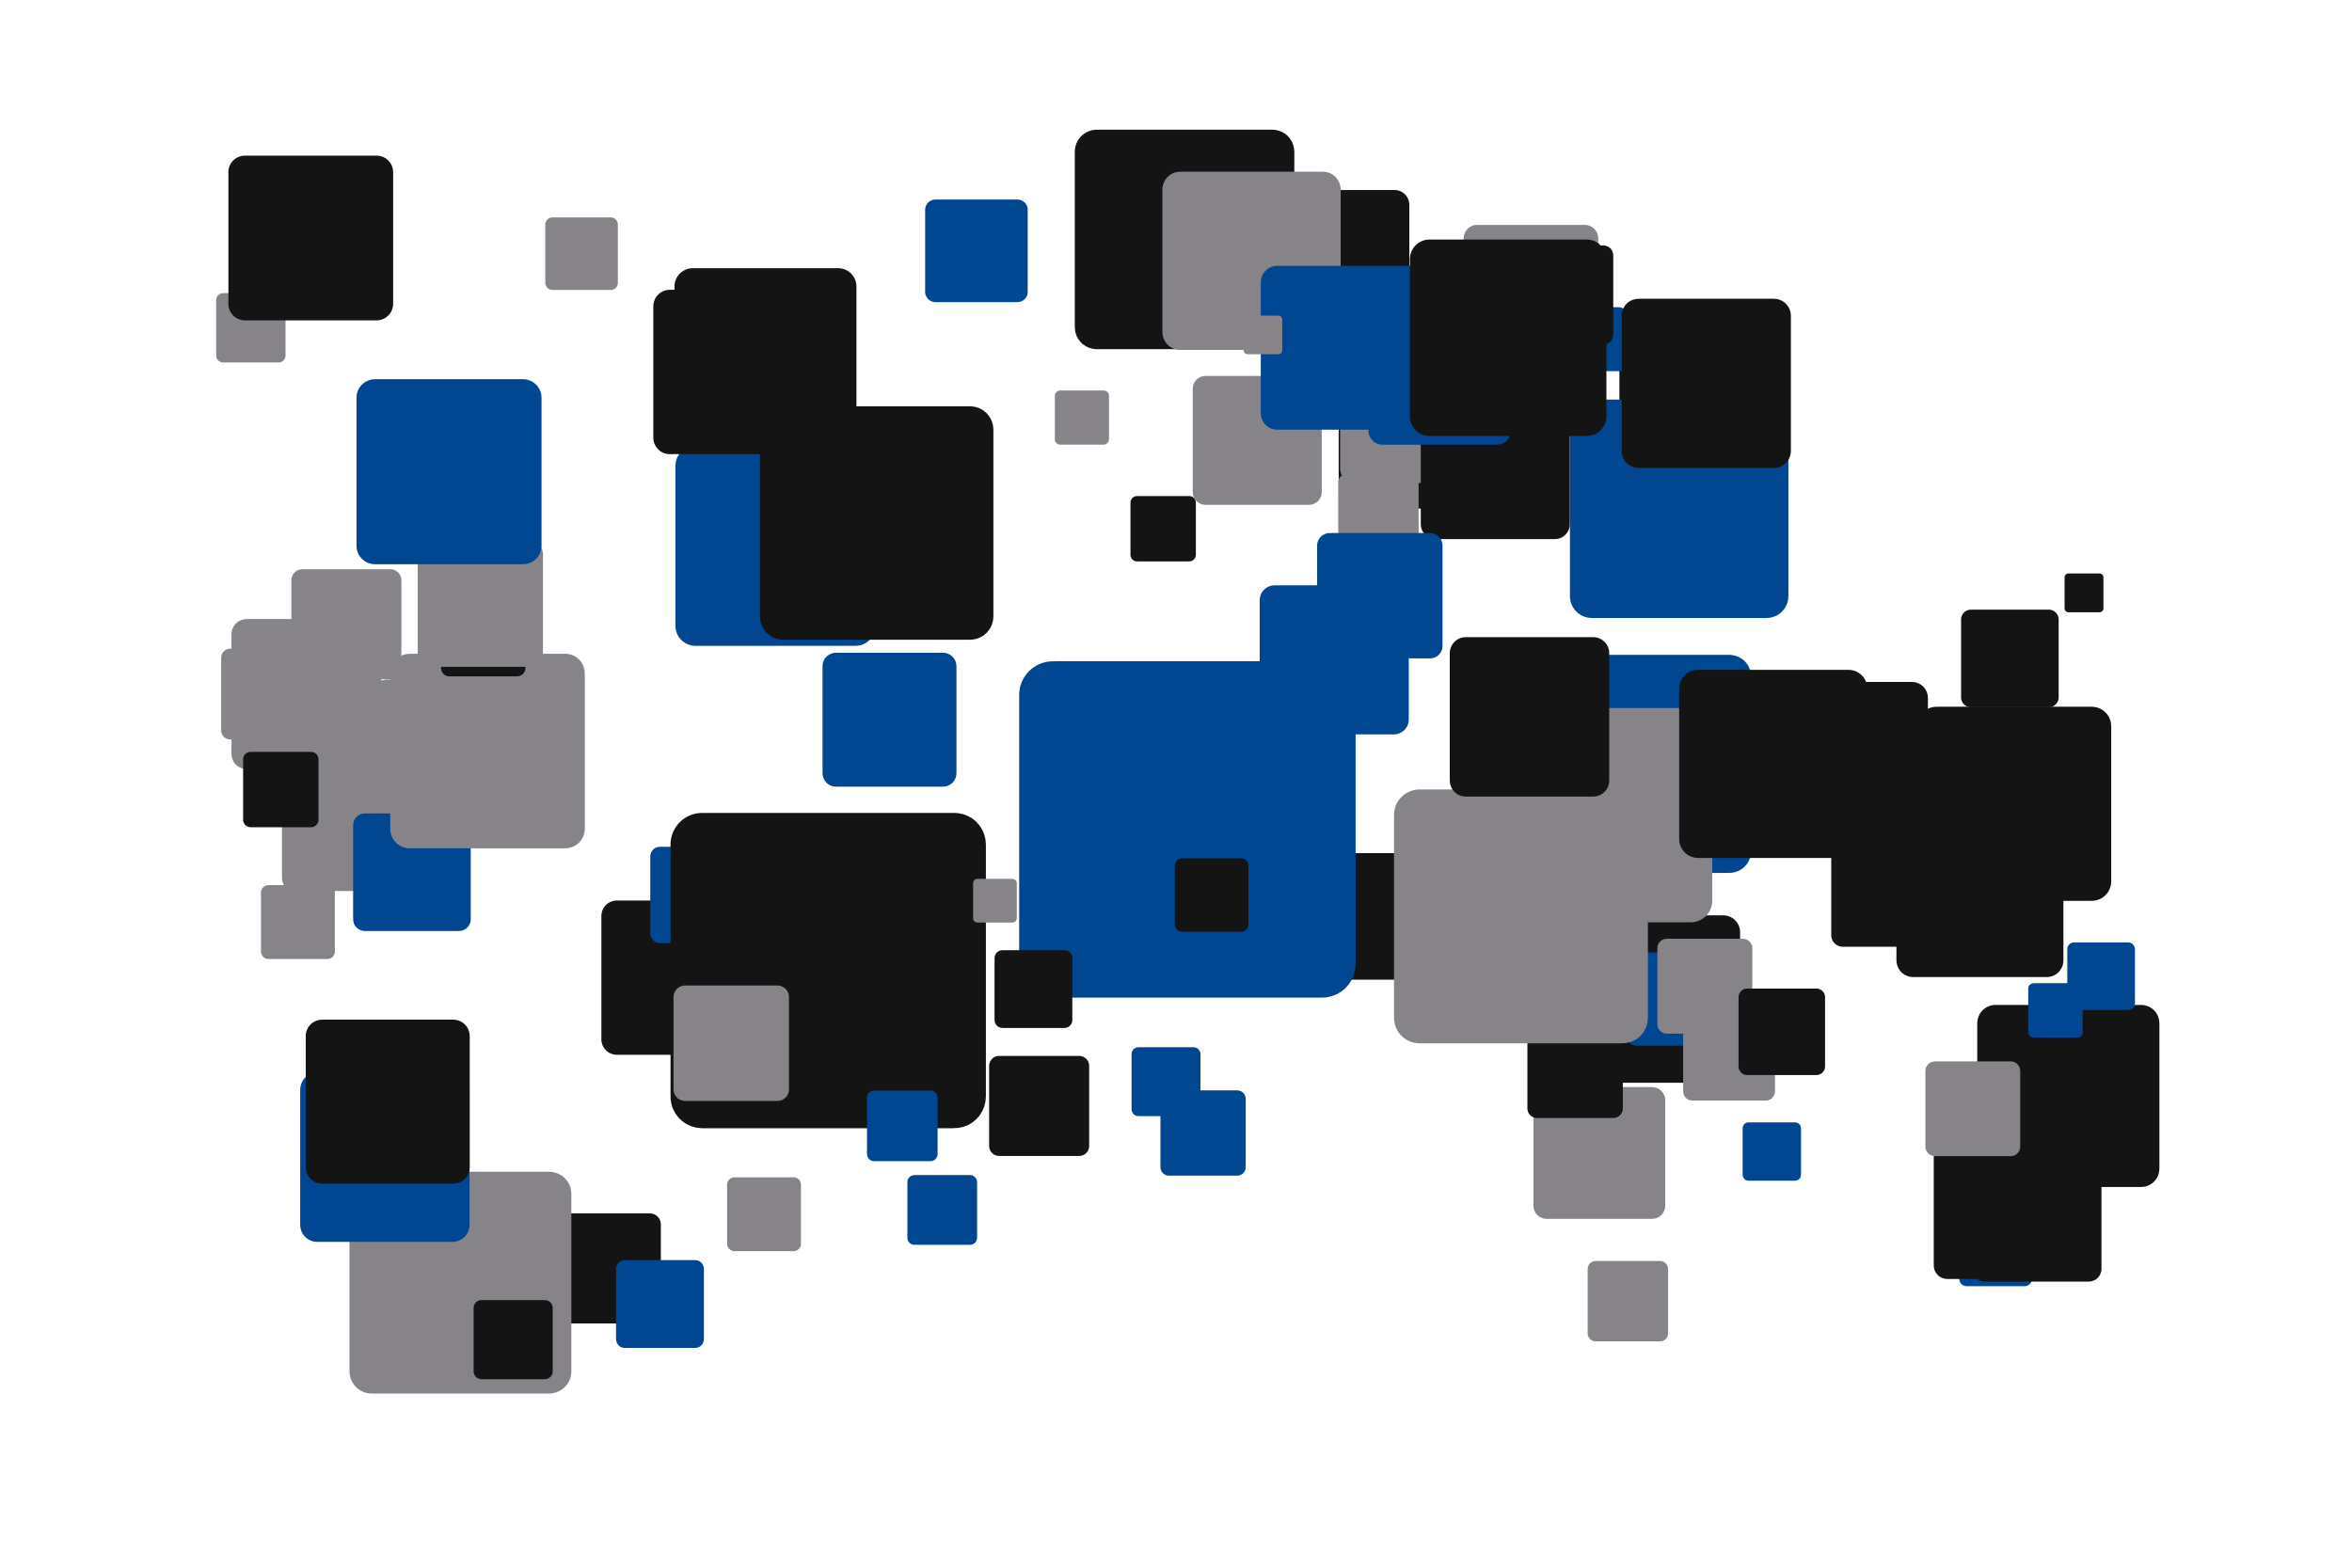 <?xml version='1.0' encoding='UTF-8' ?>
<svg xmlns='http://www.w3.org/2000/svg' xmlns:xlink='http://www.w3.org/1999/xlink' width='425.20pt' height='283.46pt' viewBox='0 0 425.20 283.46'>
<g class='svglite'>
<defs>
  <style type='text/css'><![CDATA[
    .svglite line, .svglite polyline, .svglite polygon, .svglite path, .svglite rect, .svglite circle {
      fill: none;
      stroke: #000000;
      stroke-linecap: round;
      stroke-linejoin: round;
      stroke-miterlimit: 10.00;
    }
    .svglite text {
      white-space: pre;
    }
    .svglite g.glyphgroup path {
      fill: inherit;
      stroke: none;
    }
  ]]></style>
</defs>
<rect width='100%' height='100%' style='stroke: none; fill: none;'/>
<defs>
  <clipPath id='cpMC4wMHw0MjUuMjB8MC4wMHwyODMuNDY='>
    <rect x='0.00' y='0.00' width='425.20' height='283.46' />
  </clipPath>
</defs>
<g clip-path='url(#cpMC4wMHw0MjUuMjB8MC4wMHwyODMuNDY=)'>
<rect x='0.00' y='0.00' width='425.20' height='283.46' style='stroke-width: 0.00; stroke: none;' />
<polygon points='281.09,157.84 312.63,157.84 312.48,157.83 313.11,157.81 313.73,157.68 314.32,157.46 314.87,157.14 315.37,156.74 315.79,156.26 316.13,155.73 316.37,155.14 316.53,154.53 316.58,153.89 316.58,153.89 316.58,122.35 316.58,122.35 316.53,121.72 316.37,121.11 316.13,120.52 315.79,119.99 315.37,119.51 314.87,119.11 314.32,118.79 313.73,118.57 313.11,118.44 312.63,118.41 281.09,118.41 281.57,118.44 280.94,118.42 280.31,118.49 279.70,118.67 279.12,118.94 278.60,119.30 278.14,119.74 277.76,120.25 277.47,120.81 277.27,121.41 277.17,122.04 277.15,122.35 277.15,153.89 277.17,153.58 277.17,154.21 277.27,154.84 277.47,155.44 277.76,156.00 278.14,156.51 278.60,156.95 279.12,157.31 279.70,157.58 280.31,157.76 280.94,157.83 ' style='stroke-width: 0.00; fill: #014691;' />
<polygon points='356.29,127.88 370.41,127.88 370.34,127.87 370.62,127.86 370.90,127.81 371.16,127.71 371.41,127.56 371.63,127.38 371.82,127.17 371.97,126.93 372.08,126.67 372.15,126.39 372.17,126.11 372.17,126.11 372.17,112.00 372.17,112.00 372.15,111.72 372.08,111.44 371.97,111.18 371.82,110.94 371.63,110.73 371.41,110.55 371.16,110.40 370.90,110.30 370.62,110.25 370.41,110.23 356.29,110.23 356.51,110.25 356.22,110.24 355.94,110.27 355.67,110.35 355.41,110.47 355.18,110.63 354.97,110.83 354.80,111.06 354.67,111.31 354.58,111.58 354.53,111.86 354.53,112.00 354.53,126.11 354.53,125.97 354.53,126.25 354.58,126.53 354.67,126.80 354.80,127.05 354.97,127.28 355.18,127.48 355.41,127.64 355.67,127.76 355.94,127.84 356.22,127.87 ' style='stroke-width: 0.00; fill: #141414;' />
<polygon points='266.23,81.01 281.63,81.01 281.55,81.01 281.86,80.99 282.17,80.93 282.46,80.82 282.73,80.67 282.97,80.47 283.17,80.24 283.34,79.98 283.46,79.69 283.53,79.39 283.56,79.08 283.56,79.08 283.56,63.68 283.56,63.68 283.53,63.37 283.46,63.07 283.34,62.78 283.17,62.52 282.97,62.29 282.73,62.10 282.46,61.94 282.17,61.83 281.86,61.77 281.63,61.75 266.23,61.75 266.46,61.77 266.15,61.76 265.84,61.79 265.55,61.88 265.27,62.01 265.01,62.19 264.79,62.40 264.60,62.65 264.46,62.92 264.36,63.22 264.31,63.52 264.30,63.68 264.30,79.08 264.31,78.93 264.31,79.24 264.36,79.54 264.46,79.84 264.60,80.11 264.79,80.36 265.01,80.57 265.27,80.75 265.55,80.88 265.84,80.97 266.15,81.01 ' style='stroke-width: 0.00; fill: #868489;' />
<polygon points='101.56,239.30 117.48,239.30 117.40,239.29 117.72,239.28 118.03,239.22 118.33,239.10 118.61,238.94 118.86,238.74 119.07,238.50 119.24,238.23 119.37,237.94 119.44,237.63 119.47,237.31 119.47,237.31 119.47,221.39 119.47,221.39 119.44,221.07 119.37,220.76 119.24,220.47 119.07,220.19 118.86,219.96 118.61,219.75 118.33,219.59 118.03,219.48 117.72,219.42 117.48,219.40 101.56,219.40 101.80,219.42 101.48,219.40 101.16,219.44 100.86,219.53 100.57,219.67 100.30,219.85 100.07,220.07 99.88,220.33 99.73,220.61 99.63,220.91 99.58,221.23 99.57,221.39 99.57,237.31 99.58,237.15 99.58,237.47 99.63,237.78 99.73,238.09 99.88,238.37 100.07,238.63 100.30,238.85 100.57,239.03 100.86,239.17 101.16,239.26 101.48,239.29 ' style='stroke-width: 0.00; fill: #141414;' />
<polygon points='212.14,141.99 220.79,141.99 220.75,141.99 220.92,141.98 221.09,141.94 221.25,141.88 221.41,141.80 221.54,141.69 221.66,141.56 221.75,141.41 221.82,141.25 221.86,141.08 221.87,140.91 221.87,140.91 221.87,132.25 221.87,132.25 221.86,132.08 221.82,131.91 221.75,131.75 221.66,131.60 221.54,131.47 221.41,131.36 221.25,131.27 221.09,131.21 220.92,131.18 220.79,131.17 212.14,131.17 212.27,131.18 212.09,131.17 211.92,131.19 211.75,131.24 211.60,131.31 211.45,131.41 211.33,131.53 211.22,131.67 211.14,131.83 211.09,131.99 211.06,132.16 211.06,132.25 211.06,140.91 211.06,140.82 211.06,140.99 211.09,141.16 211.14,141.33 211.22,141.48 211.33,141.62 211.45,141.74 211.60,141.84 211.75,141.92 211.92,141.97 212.09,141.99 ' style='stroke-width: 0.00; fill: #868489;' />
<polygon points='53.30,161.11 71.94,161.11 71.84,161.11 72.22,161.09 72.59,161.02 72.94,160.89 73.26,160.70 73.55,160.46 73.80,160.18 74.00,159.86 74.15,159.52 74.24,159.15 74.27,158.78 74.27,158.78 74.27,140.15 74.27,140.15 74.24,139.77 74.15,139.41 74.00,139.06 73.80,138.75 73.55,138.47 73.26,138.23 72.94,138.04 72.59,137.91 72.22,137.83 71.94,137.82 53.30,137.82 53.58,137.83 53.21,137.82 52.84,137.86 52.48,137.97 52.14,138.13 51.83,138.34 51.56,138.60 51.33,138.90 51.16,139.23 51.04,139.59 50.98,139.96 50.97,140.15 50.97,158.78 50.98,158.59 50.98,158.97 51.04,159.34 51.16,159.69 51.33,160.03 51.56,160.33 51.83,160.59 52.14,160.80 52.48,160.96 52.84,161.06 53.21,161.11 ' style='stroke-width: 0.00; fill: #868489;' />
<polygon points='209.78,63.05 227.79,63.05 227.69,63.05 228.06,63.03 228.41,62.96 228.75,62.83 229.06,62.65 229.34,62.42 229.58,62.15 229.78,61.84 229.92,61.51 230.01,61.16 230.04,60.80 230.04,60.80 230.04,42.79 230.04,42.79 230.01,42.43 229.92,42.08 229.78,41.75 229.58,41.44 229.34,41.17 229.06,40.94 228.75,40.76 228.41,40.63 228.06,40.56 227.79,40.54 209.78,40.54 210.05,40.56 209.69,40.55 209.33,40.59 208.98,40.69 208.66,40.85 208.36,41.05 208.10,41.30 207.88,41.59 207.71,41.91 207.60,42.26 207.54,42.61 207.53,42.79 207.53,60.80 207.54,60.62 207.54,60.98 207.60,61.34 207.71,61.68 207.88,62.00 208.10,62.29 208.36,62.54 208.66,62.75 208.98,62.90 209.33,63.00 209.69,63.05 ' style='stroke-width: 0.00; fill: #868489;' />
<polygon points='288.47,242.54 300.10,242.54 300.04,242.54 300.28,242.53 300.51,242.49 300.73,242.40 300.93,242.29 301.11,242.14 301.26,241.96 301.39,241.77 301.48,241.55 301.54,241.32 301.56,241.09 301.56,241.09 301.56,229.46 301.56,229.46 301.54,229.23 301.48,229.00 301.39,228.79 301.26,228.59 301.11,228.41 300.93,228.26 300.73,228.15 300.51,228.06 300.28,228.02 300.10,228.01 288.47,228.01 288.65,228.02 288.41,228.01 288.18,228.04 287.96,228.10 287.75,228.20 287.55,228.33 287.39,228.50 287.24,228.68 287.14,228.89 287.06,229.11 287.02,229.34 287.02,229.46 287.02,241.09 287.02,240.97 287.02,241.21 287.06,241.44 287.14,241.66 287.24,241.87 287.39,242.05 287.55,242.22 287.75,242.35 287.96,242.45 288.18,242.51 288.41,242.54 ' style='stroke-width: 0.00; fill: #868489;' />
<polygon points='244.12,91.96 260.96,91.96 260.88,91.96 261.22,91.94 261.55,91.88 261.87,91.76 262.16,91.59 262.42,91.37 262.65,91.12 262.83,90.83 262.96,90.52 263.04,90.19 263.07,89.85 263.07,89.85 263.07,73.01 263.07,73.01 263.04,72.67 262.96,72.34 262.83,72.03 262.65,71.75 262.42,71.49 262.16,71.28 261.87,71.11 261.55,70.99 261.22,70.92 260.96,70.90 244.12,70.90 244.37,70.92 244.03,70.91 243.70,70.95 243.37,71.04 243.07,71.19 242.79,71.38 242.54,71.61 242.34,71.88 242.18,72.18 242.08,72.51 242.02,72.84 242.01,73.01 242.01,89.85 242.02,89.68 242.02,90.02 242.08,90.36 242.18,90.68 242.34,90.98 242.54,91.25 242.79,91.48 243.07,91.68 243.37,91.82 243.70,91.92 244.03,91.96 ' style='stroke-width: 0.00; fill: #141414;' />
<polygon points='360.75,214.63 387.08,214.63 386.95,214.63 387.48,214.60 388.00,214.50 388.50,214.31 388.95,214.05 389.36,213.71 389.72,213.31 390.00,212.87 390.21,212.38 390.33,211.86 390.38,211.34 390.38,211.34 390.38,185.00 390.38,185.00 390.33,184.47 390.21,183.96 390.00,183.47 389.72,183.02 389.36,182.62 388.95,182.29 388.50,182.02 388.00,181.84 387.48,181.73 387.08,181.71 360.75,181.71 361.14,181.73 360.61,181.71 360.09,181.77 359.58,181.92 359.10,182.15 358.66,182.45 358.28,182.82 357.96,183.24 357.72,183.71 357.55,184.21 357.47,184.73 357.45,185.00 357.45,211.34 357.47,211.07 357.47,211.60 357.55,212.12 357.72,212.63 357.96,213.10 358.28,213.52 358.66,213.89 359.10,214.19 359.58,214.41 360.09,214.56 360.61,214.63 ' style='stroke-width: 0.00; fill: #141414;' />
<polygon points='44.56,139.05 66.25,139.05 66.14,139.05 66.58,139.03 67.00,138.95 67.41,138.79 67.79,138.57 68.13,138.30 68.42,137.97 68.65,137.60 68.82,137.20 68.92,136.78 68.96,136.34 68.96,136.34 68.96,114.65 68.96,114.65 68.92,114.22 68.82,113.79 68.65,113.39 68.42,113.02 68.13,112.70 67.79,112.42 67.41,112.20 67.00,112.05 66.58,111.96 66.25,111.94 44.56,111.94 44.89,111.96 44.45,111.94 44.02,112.00 43.60,112.12 43.20,112.31 42.85,112.55 42.53,112.86 42.27,113.20 42.07,113.59 41.93,114.00 41.86,114.44 41.85,114.65 41.85,136.34 41.86,136.12 41.86,136.56 41.93,136.99 42.07,137.40 42.27,137.79 42.53,138.14 42.85,138.44 43.20,138.69 43.60,138.88 44.02,139.00 44.45,139.05 ' style='stroke-width: 0.00; fill: #868489;' />
<polygon points='67.19,251.98 99.28,251.98 99.12,251.98 99.76,251.95 100.40,251.82 101.00,251.59 101.56,251.27 102.06,250.86 102.49,250.38 102.83,249.83 103.09,249.24 103.24,248.61 103.29,247.97 103.29,247.97 103.29,215.88 103.29,215.88 103.24,215.24 103.09,214.61 102.83,214.02 102.49,213.47 102.06,212.99 101.56,212.58 101.00,212.26 100.40,212.03 99.76,211.90 99.28,211.87 67.19,211.87 67.67,211.90 67.03,211.87 66.39,211.95 65.77,212.13 65.19,212.41 64.65,212.77 64.19,213.22 63.80,213.74 63.50,214.31 63.30,214.92 63.19,215.56 63.18,215.88 63.18,247.97 63.19,247.65 63.19,248.29 63.30,248.93 63.50,249.54 63.80,250.11 64.19,250.63 64.65,251.08 65.19,251.44 65.77,251.72 66.39,251.90 67.03,251.98 ' style='stroke-width: 0.00; fill: #868489;' />
<polygon points='165.30,225.08 175.38,225.08 175.32,225.08 175.53,225.07 175.73,225.03 175.92,224.96 176.09,224.86 176.25,224.73 176.38,224.58 176.49,224.41 176.57,224.22 176.62,224.02 176.64,223.82 176.64,223.82 176.64,213.74 176.64,213.74 176.62,213.54 176.57,213.35 176.49,213.16 176.38,212.99 176.25,212.84 176.09,212.71 175.92,212.61 175.73,212.53 175.53,212.49 175.38,212.48 165.30,212.48 165.45,212.49 165.25,212.49 165.05,212.51 164.85,212.57 164.67,212.65 164.50,212.77 164.35,212.91 164.23,213.07 164.14,213.25 164.07,213.44 164.04,213.64 164.04,213.74 164.04,223.82 164.04,223.72 164.04,223.92 164.07,224.12 164.14,224.32 164.23,224.50 164.35,224.66 164.50,224.80 164.67,224.91 164.85,225.00 165.05,225.06 165.25,225.08 ' style='stroke-width: 0.00; fill: #014691;' />
<polygon points='279.60,220.39 298.66,220.39 298.57,220.39 298.95,220.37 299.33,220.29 299.69,220.16 300.02,219.97 300.31,219.72 300.57,219.44 300.77,219.11 300.92,218.76 301.02,218.39 301.05,218.01 301.05,218.01 301.05,198.94 301.05,198.94 301.02,198.56 300.92,198.19 300.77,197.84 300.57,197.51 300.31,197.23 300.02,196.98 299.69,196.79 299.33,196.66 298.95,196.58 298.66,196.56 279.60,196.56 279.89,196.58 279.51,196.56 279.13,196.61 278.76,196.72 278.41,196.88 278.10,197.10 277.82,197.36 277.59,197.67 277.41,198.01 277.29,198.37 277.23,198.75 277.22,198.94 277.22,218.01 277.23,217.81 277.23,218.20 277.29,218.58 277.41,218.94 277.59,219.28 277.82,219.59 278.10,219.85 278.41,220.07 278.76,220.23 279.13,220.34 279.51,220.39 ' style='stroke-width: 0.00; fill: #868489;' />
<polygon points='112.96,243.73 125.67,243.73 125.60,243.73 125.86,243.72 126.11,243.67 126.35,243.58 126.57,243.45 126.77,243.29 126.94,243.10 127.07,242.88 127.17,242.65 127.23,242.40 127.25,242.14 127.25,242.14 127.25,229.44 127.25,229.44 127.23,229.18 127.17,228.93 127.07,228.70 126.94,228.48 126.77,228.29 126.57,228.13 126.35,228.00 126.11,227.91 125.86,227.86 125.67,227.85 112.96,227.85 113.15,227.86 112.90,227.85 112.64,227.88 112.40,227.95 112.16,228.06 111.95,228.21 111.77,228.38 111.62,228.59 111.50,228.81 111.42,229.06 111.38,229.31 111.37,229.44 111.37,242.14 111.38,242.02 111.38,242.27 111.42,242.52 111.50,242.77 111.62,242.99 111.77,243.20 111.95,243.38 112.16,243.52 112.40,243.63 112.64,243.70 112.90,243.73 ' style='stroke-width: 0.00; fill: #014691;' />
<polygon points='111.51,190.73 133.82,190.73 133.71,190.72 134.16,190.71 134.60,190.62 135.02,190.46 135.40,190.23 135.75,189.95 136.05,189.61 136.29,189.23 136.47,188.82 136.57,188.38 136.61,187.94 136.61,187.94 136.61,165.62 136.61,165.62 136.57,165.17 136.47,164.74 136.29,164.32 136.05,163.95 135.75,163.61 135.40,163.33 135.02,163.10 134.60,162.94 134.16,162.85 133.82,162.83 111.51,162.83 111.84,162.85 111.39,162.83 110.95,162.89 110.52,163.01 110.11,163.21 109.74,163.46 109.42,163.77 109.15,164.13 108.94,164.53 108.80,164.95 108.72,165.40 108.72,165.62 108.72,187.94 108.72,187.71 108.72,188.16 108.80,188.60 108.94,189.03 109.15,189.43 109.42,189.79 109.74,190.10 110.11,190.35 110.52,190.54 110.95,190.67 111.39,190.72 ' style='stroke-width: 0.00; fill: #141414;' />
<polygon points='169.10,54.63 183.94,54.63 183.86,54.63 184.16,54.61 184.46,54.55 184.73,54.45 184.99,54.30 185.22,54.11 185.42,53.89 185.58,53.63 185.70,53.36 185.77,53.07 185.79,52.77 185.79,52.77 185.79,37.94 185.79,37.94 185.77,37.64 185.70,37.35 185.58,37.07 185.42,36.82 185.22,36.60 184.99,36.41 184.73,36.26 184.46,36.15 184.16,36.09 183.94,36.08 169.10,36.08 169.33,36.09 169.03,36.08 168.73,36.12 168.45,36.20 168.18,36.33 167.93,36.50 167.71,36.71 167.54,36.94 167.40,37.21 167.30,37.49 167.25,37.79 167.25,37.94 167.25,52.77 167.25,52.62 167.25,52.92 167.30,53.22 167.40,53.50 167.54,53.76 167.71,54.00 167.93,54.21 168.18,54.38 168.45,54.51 168.73,54.59 169.03,54.63 ' style='stroke-width: 0.00; fill: #014691;' />
<polygon points='350.09,162.89 378.16,162.89 378.02,162.88 378.58,162.86 379.14,162.75 379.66,162.55 380.15,162.27 380.59,161.91 380.97,161.49 381.27,161.01 381.49,160.49 381.62,159.94 381.67,159.38 381.67,159.38 381.67,131.30 381.67,131.30 381.62,130.74 381.49,130.19 381.27,129.67 380.97,129.19 380.59,128.77 380.15,128.41 379.66,128.13 379.14,127.93 378.58,127.82 378.16,127.79 350.09,127.79 350.51,127.82 349.94,127.80 349.38,127.86 348.84,128.02 348.33,128.26 347.87,128.58 347.46,128.98 347.12,129.43 346.86,129.93 346.68,130.46 346.59,131.02 346.58,131.30 346.58,159.38 346.59,159.09 346.59,159.66 346.68,160.22 346.86,160.75 347.12,161.25 347.46,161.70 347.87,162.10 348.33,162.42 348.84,162.66 349.38,162.82 349.94,162.88 ' style='stroke-width: 0.00; fill: #141414;' />
<polygon points='287.33,195.78 311.55,195.78 311.43,195.78 311.91,195.76 312.39,195.66 312.85,195.49 313.27,195.24 313.65,194.94 313.97,194.57 314.23,194.16 314.42,193.71 314.54,193.24 314.58,192.75 314.58,192.75 314.58,168.54 314.58,168.54 314.54,168.05 314.42,167.58 314.23,167.13 313.97,166.72 313.65,166.35 313.27,166.05 312.85,165.80 312.39,165.63 311.91,165.53 311.55,165.51 287.33,165.51 287.70,165.53 287.21,165.51 286.73,165.57 286.26,165.71 285.82,165.91 285.42,166.19 285.07,166.53 284.78,166.92 284.55,167.35 284.39,167.81 284.32,168.29 284.31,168.54 284.31,192.75 284.32,192.51 284.32,193.00 284.39,193.48 284.55,193.94 284.78,194.37 285.07,194.76 285.42,195.10 285.82,195.37 286.26,195.58 286.73,195.72 287.21,195.78 ' style='stroke-width: 0.00; fill: #141414;' />
<polygon points='198.27,63.13 230.02,63.13 229.86,63.13 230.50,63.11 231.12,62.98 231.72,62.75 232.27,62.43 232.77,62.03 233.19,61.55 233.53,61.01 233.78,60.42 233.93,59.80 233.99,59.17 233.99,59.17 233.99,27.42 233.99,27.42 233.93,26.78 233.78,26.16 233.53,25.58 233.19,25.04 232.77,24.56 232.27,24.15 231.72,23.83 231.12,23.61 230.50,23.48 230.02,23.45 198.27,23.45 198.75,23.48 198.11,23.45 197.48,23.53 196.86,23.71 196.29,23.98 195.76,24.35 195.30,24.79 194.92,25.30 194.62,25.86 194.42,26.47 194.32,27.10 194.30,27.42 194.30,59.17 194.32,58.85 194.32,59.49 194.42,60.12 194.62,60.72 194.92,61.29 195.30,61.80 195.76,62.24 196.29,62.60 196.86,62.88 197.48,63.05 198.11,63.13 ' style='stroke-width: 0.00; fill: #141414;' />
<polygon points='295.79,189.07 309.28,189.07 309.21,189.07 309.48,189.06 309.74,189.00 310.00,188.91 310.23,188.77 310.44,188.60 310.62,188.40 310.77,188.17 310.87,187.92 310.94,187.66 310.96,187.39 310.96,187.39 310.96,173.90 310.96,173.90 310.94,173.63 310.87,173.37 310.77,173.12 310.62,172.89 310.44,172.69 310.23,172.52 310.00,172.38 309.74,172.28 309.48,172.23 309.28,172.22 295.79,172.22 296.00,172.23 295.73,172.22 295.46,172.25 295.20,172.33 294.95,172.44 294.73,172.60 294.53,172.79 294.37,173.00 294.24,173.24 294.16,173.50 294.11,173.77 294.11,173.90 294.11,187.39 294.11,187.25 294.11,187.52 294.16,187.79 294.24,188.05 294.37,188.29 294.53,188.50 294.73,188.69 294.95,188.84 295.20,188.96 295.46,189.04 295.73,189.07 ' style='stroke-width: 0.00; fill: #014691;' />
<polygon points='294.72,77.29 310.35,77.29 310.27,77.28 310.59,77.27 310.89,77.21 311.19,77.10 311.46,76.94 311.70,76.74 311.91,76.51 312.08,76.24 312.20,75.95 312.28,75.65 312.30,75.33 312.30,75.33 312.30,59.70 312.30,59.70 312.28,59.39 312.20,59.08 312.08,58.79 311.91,58.53 311.70,58.29 311.46,58.09 311.19,57.94 310.89,57.82 310.59,57.76 310.35,57.75 294.72,57.75 294.95,57.76 294.64,57.75 294.33,57.79 294.03,57.87 293.74,58.01 293.48,58.19 293.26,58.40 293.07,58.66 292.92,58.93 292.82,59.23 292.77,59.54 292.76,59.70 292.76,75.33 292.77,75.17 292.77,75.49 292.82,75.80 292.92,76.10 293.07,76.38 293.26,76.63 293.48,76.85 293.74,77.02 294.03,77.16 294.33,77.25 294.64,77.28 ' style='stroke-width: 0.00; fill: #141414;' />
<polygon points='277.85,202.16 291.65,202.16 291.59,202.15 291.86,202.14 292.13,202.09 292.39,201.99 292.63,201.85 292.85,201.67 293.03,201.47 293.18,201.23 293.29,200.98 293.36,200.71 293.38,200.43 293.38,200.43 293.38,186.63 293.38,186.63 293.36,186.35 293.29,186.08 293.18,185.83 293.03,185.59 292.85,185.38 292.63,185.21 292.39,185.07 292.13,184.97 291.86,184.91 291.65,184.90 277.85,184.90 278.06,184.91 277.78,184.90 277.51,184.94 277.24,185.01 276.99,185.13 276.76,185.29 276.56,185.48 276.39,185.71 276.26,185.95 276.18,186.21 276.13,186.49 276.13,186.63 276.13,200.43 276.13,200.29 276.13,200.57 276.18,200.84 276.26,201.11 276.39,201.35 276.56,201.57 276.76,201.77 276.99,201.92 277.24,202.04 277.51,202.12 277.78,202.15 ' style='stroke-width: 0.00; fill: #141414;' />
<polygon points='355.52,232.57 366.03,232.57 365.98,232.57 366.19,232.56 366.39,232.52 366.59,232.44 366.77,232.33 366.94,232.20 367.08,232.04 367.19,231.86 367.27,231.67 367.32,231.46 367.34,231.25 367.34,231.25 367.34,220.74 367.34,220.74 367.32,220.53 367.27,220.33 367.19,220.13 367.08,219.95 366.94,219.80 366.77,219.66 366.59,219.56 366.39,219.48 366.19,219.44 366.03,219.43 355.52,219.43 355.68,219.44 355.47,219.43 355.26,219.46 355.05,219.52 354.86,219.61 354.69,219.73 354.53,219.87 354.41,220.04 354.31,220.23 354.24,220.43 354.21,220.64 354.20,220.74 354.20,231.25 354.21,231.15 354.21,231.36 354.24,231.57 354.31,231.77 354.41,231.96 354.53,232.12 354.69,232.27 354.86,232.39 355.05,232.48 355.26,232.54 355.47,232.57 ' style='stroke-width: 0.00; fill: #014691;' />
<polygon points='283.48,67.11 292.73,67.11 292.68,67.11 292.87,67.11 293.05,67.07 293.23,67.00 293.39,66.91 293.53,66.79 293.65,66.65 293.75,66.50 293.83,66.32 293.87,66.14 293.89,65.96 293.89,65.96 293.89,56.71 293.89,56.71 293.87,56.52 293.83,56.34 293.75,56.17 293.65,56.01 293.53,55.87 293.39,55.75 293.23,55.66 293.05,55.59 292.87,55.56 292.73,55.55 283.48,55.55 283.62,55.56 283.43,55.55 283.25,55.57 283.07,55.62 282.90,55.70 282.75,55.81 282.61,55.94 282.50,56.09 282.41,56.25 282.35,56.43 282.32,56.61 282.32,56.71 282.32,65.96 282.32,65.86 282.32,66.05 282.35,66.23 282.41,66.41 282.50,66.58 282.61,66.72 282.75,66.85 282.90,66.96 283.07,67.04 283.25,67.09 283.43,67.11 ' style='stroke-width: 0.00; fill: #014691;' />
<polygon points='54.67,122.81 70.57,122.81 70.49,122.81 70.81,122.80 71.13,122.73 71.43,122.62 71.70,122.46 71.95,122.26 72.16,122.02 72.33,121.75 72.46,121.45 72.54,121.14 72.56,120.82 72.56,120.82 72.56,104.92 72.56,104.92 72.54,104.60 72.46,104.29 72.33,103.99 72.16,103.72 71.95,103.48 71.70,103.28 71.43,103.12 71.13,103.01 70.81,102.94 70.57,102.93 54.67,102.93 54.91,102.94 54.59,102.93 54.27,102.97 53.96,103.06 53.67,103.19 53.41,103.38 53.18,103.60 52.98,103.85 52.84,104.14 52.73,104.44 52.68,104.76 52.68,104.92 52.68,120.82 52.68,120.66 52.68,120.98 52.73,121.30 52.84,121.60 52.98,121.89 53.18,122.14 53.41,122.37 53.67,122.55 53.96,122.68 54.27,122.77 54.59,122.81 ' style='stroke-width: 0.00; fill: #868489;' />
<polygon points='180.62,209.02 195.10,209.02 195.02,209.01 195.31,209.00 195.60,208.94 195.87,208.84 196.12,208.70 196.35,208.51 196.54,208.29 196.70,208.05 196.81,207.78 196.88,207.50 196.90,207.21 196.90,207.21 196.90,192.74 196.90,192.74 196.88,192.45 196.81,192.16 196.70,191.90 196.54,191.65 196.35,191.43 196.12,191.25 195.87,191.10 195.60,191.00 195.31,190.94 195.10,190.93 180.62,190.93 180.84,190.94 180.55,190.93 180.26,190.96 179.98,191.04 179.72,191.17 179.48,191.33 179.27,191.54 179.10,191.77 178.96,192.03 178.87,192.30 178.82,192.59 178.82,192.74 178.82,207.21 178.82,207.06 178.82,207.35 178.87,207.64 178.96,207.92 179.10,208.17 179.27,208.41 179.48,208.61 179.72,208.77 179.98,208.90 180.26,208.98 180.55,209.01 ' style='stroke-width: 0.00; fill: #141414;' />
<polygon points='41.62,133.71 54.76,133.71 54.69,133.71 54.95,133.69 55.21,133.64 55.46,133.55 55.69,133.42 55.89,133.25 56.07,133.05 56.21,132.83 56.31,132.58 56.38,132.33 56.40,132.06 56.40,132.06 56.40,118.93 56.40,118.93 56.38,118.67 56.31,118.41 56.21,118.17 56.07,117.94 55.89,117.75 55.69,117.58 55.46,117.45 55.21,117.35 54.95,117.30 54.76,117.29 41.62,117.29 41.82,117.30 41.56,117.29 41.29,117.32 41.04,117.40 40.80,117.51 40.58,117.66 40.39,117.84 40.23,118.05 40.11,118.29 40.03,118.54 39.99,118.80 39.98,118.93 39.98,132.06 39.99,131.93 39.99,132.20 40.03,132.46 40.11,132.71 40.23,132.94 40.39,133.15 40.58,133.34 40.80,133.49 41.04,133.60 41.29,133.67 41.56,133.71 ' style='stroke-width: 0.00; fill: #868489;' />
<polygon points='243.65,177.14 261.95,177.14 261.86,177.14 262.23,177.12 262.59,177.05 262.93,176.92 263.25,176.73 263.54,176.50 263.78,176.23 263.98,175.91 264.12,175.58 264.21,175.22 264.24,174.85 264.24,174.85 264.24,156.54 264.24,156.54 264.21,156.18 264.12,155.82 263.98,155.48 263.78,155.17 263.54,154.89 263.25,154.66 262.93,154.48 262.59,154.35 262.23,154.27 261.95,154.26 243.65,154.26 243.92,154.27 243.55,154.26 243.19,154.30 242.83,154.41 242.50,154.56 242.20,154.77 241.93,155.03 241.71,155.32 241.54,155.65 241.42,156.00 241.36,156.36 241.36,156.54 241.36,174.85 241.36,174.67 241.36,175.04 241.42,175.40 241.54,175.75 241.71,176.07 241.93,176.37 242.20,176.62 242.50,176.83 242.83,176.99 243.19,177.09 243.55,177.14 ' style='stroke-width: 0.00; fill: #141414;' />
<polygon points='244.84,87.33 265.40,87.33 265.30,87.32 265.71,87.31 266.11,87.22 266.50,87.08 266.86,86.87 267.18,86.61 267.45,86.30 267.68,85.95 267.84,85.57 267.94,85.17 267.97,84.76 267.97,84.76 267.97,64.19 267.97,64.19 267.94,63.78 267.84,63.38 267.68,63.00 267.45,62.65 267.18,62.34 266.86,62.08 266.50,61.87 266.11,61.72 265.71,61.64 265.40,61.62 244.84,61.62 245.15,61.64 244.73,61.62 244.32,61.67 243.92,61.79 243.55,61.97 243.21,62.20 242.91,62.49 242.66,62.82 242.47,63.18 242.34,63.58 242.27,63.99 242.27,64.19 242.27,84.76 242.27,84.55 242.27,84.96 242.34,85.37 242.47,85.76 242.66,86.13 242.91,86.46 243.21,86.75 243.55,86.98 243.92,87.16 244.32,87.27 244.73,87.32 ' style='stroke-width: 0.00; fill: #868489;' />
<polygon points='119.30,170.54 133.24,170.54 133.17,170.54 133.45,170.53 133.72,170.48 133.99,170.38 134.23,170.24 134.45,170.06 134.63,169.85 134.78,169.61 134.89,169.35 134.96,169.08 134.98,168.80 134.98,168.80 134.98,154.86 134.98,154.86 134.96,154.58 134.89,154.31 134.78,154.05 134.63,153.82 134.45,153.61 134.23,153.43 133.99,153.29 133.72,153.19 133.45,153.13 133.24,153.12 119.30,153.12 119.51,153.13 119.23,153.12 118.95,153.16 118.68,153.23 118.43,153.35 118.20,153.51 118.00,153.71 117.83,153.93 117.70,154.18 117.61,154.45 117.56,154.72 117.56,154.86 117.56,168.80 117.56,168.66 117.56,168.94 117.61,169.22 117.70,169.48 117.83,169.73 118.00,169.96 118.20,170.15 118.43,170.31 118.68,170.43 118.95,170.51 119.23,170.54 ' style='stroke-width: 0.00; fill: #014691;' />
<polygon points='151.12,142.24 170.48,142.24 170.39,142.24 170.78,142.22 171.16,142.14 171.52,142.01 171.86,141.81 172.16,141.56 172.42,141.27 172.63,140.94 172.78,140.59 172.87,140.21 172.91,139.82 172.91,139.82 172.91,120.45 172.91,120.45 172.87,120.06 172.78,119.69 172.63,119.33 172.42,119.00 172.16,118.71 171.86,118.46 171.52,118.27 171.16,118.13 170.78,118.05 170.48,118.03 151.12,118.03 151.41,118.05 151.02,118.03 150.63,118.08 150.26,118.19 149.91,118.36 149.59,118.58 149.31,118.85 149.07,119.16 148.89,119.50 148.77,119.87 148.71,120.26 148.70,120.45 148.70,139.82 148.71,139.62 148.71,140.01 148.77,140.40 148.89,140.77 149.07,141.11 149.31,141.42 149.59,141.69 149.91,141.92 150.26,142.08 150.63,142.19 151.02,142.24 ' style='stroke-width: 0.00; fill: #014691;' />
<polygon points='373.94,110.71 379.56,110.71 379.53,110.71 379.64,110.70 379.75,110.68 379.86,110.64 379.95,110.58 380.04,110.51 380.12,110.43 380.18,110.33 380.22,110.23 380.25,110.12 380.26,110.01 380.26,110.01 380.26,104.40 380.26,104.40 380.25,104.28 380.22,104.17 380.18,104.07 380.12,103.97 380.04,103.89 379.95,103.82 379.86,103.76 379.75,103.72 379.64,103.70 379.56,103.69 373.94,103.69 374.03,103.70 373.92,103.69 373.80,103.71 373.70,103.74 373.59,103.79 373.50,103.85 373.42,103.93 373.35,104.02 373.30,104.12 373.26,104.23 373.25,104.34 373.24,104.40 373.24,110.01 373.25,109.95 373.25,110.06 373.26,110.17 373.30,110.28 373.35,110.38 373.42,110.47 373.50,110.55 373.59,110.61 373.70,110.66 373.80,110.69 373.92,110.71 ' style='stroke-width: 0.00; fill: #141414;' />
<polygon points='69.80,141.00 84.30,141.00 84.22,141.00 84.52,140.98 84.80,140.93 85.07,140.82 85.33,140.68 85.55,140.49 85.75,140.27 85.90,140.03 86.02,139.76 86.09,139.48 86.11,139.19 86.11,139.19 86.11,124.69 86.11,124.69 86.09,124.40 86.02,124.12 85.90,123.85 85.75,123.61 85.55,123.39 85.33,123.20 85.07,123.06 84.80,122.95 84.52,122.89 84.30,122.88 69.80,122.88 70.02,122.89 69.73,122.88 69.44,122.92 69.16,123.00 68.90,123.12 68.66,123.29 68.45,123.49 68.27,123.73 68.14,123.98 68.05,124.26 68.00,124.55 67.99,124.69 67.99,139.19 68.00,139.04 68.00,139.33 68.05,139.62 68.14,139.90 68.27,140.15 68.45,140.39 68.66,140.59 68.90,140.76 69.16,140.88 69.44,140.96 69.73,141.00 ' style='stroke-width: 0.00; fill: #868489;' />
<polygon points='57.33,224.55 81.82,224.55 81.70,224.55 82.19,224.53 82.67,224.43 83.13,224.26 83.56,224.01 83.94,223.70 84.27,223.33 84.53,222.91 84.72,222.46 84.84,221.98 84.88,221.49 84.88,221.49 84.88,197.01 84.88,197.01 84.84,196.51 84.72,196.04 84.53,195.58 84.27,195.17 83.94,194.80 83.56,194.49 83.13,194.24 82.67,194.07 82.19,193.97 81.82,193.94 57.33,193.94 57.70,193.97 57.21,193.95 56.72,194.01 56.25,194.14 55.80,194.35 55.40,194.63 55.04,194.98 54.75,195.37 54.52,195.81 54.36,196.27 54.28,196.76 54.27,197.01 54.27,221.49 54.28,221.25 54.28,221.74 54.36,222.22 54.52,222.69 54.75,223.13 55.04,223.52 55.40,223.86 55.80,224.14 56.25,224.35 56.72,224.49 57.21,224.55 ' style='stroke-width: 0.00; fill: #014691;' />
<polygon points='345.86,176.67 370.01,176.67 369.89,176.67 370.38,176.65 370.85,176.55 371.31,176.38 371.73,176.14 372.11,175.83 372.43,175.46 372.69,175.05 372.88,174.61 372.99,174.13 373.03,173.65 373.03,173.65 373.03,149.50 373.03,149.50 372.99,149.01 372.88,148.54 372.69,148.10 372.43,147.69 372.11,147.32 371.73,147.01 371.31,146.77 370.85,146.60 370.38,146.50 370.01,146.48 345.86,146.48 346.23,146.50 345.74,146.48 345.26,146.54 344.79,146.68 344.35,146.88 343.95,147.16 343.60,147.50 343.31,147.89 343.09,148.32 342.93,148.78 342.85,149.26 342.84,149.50 342.84,173.65 342.85,173.41 342.85,173.89 342.93,174.37 343.09,174.83 343.31,175.26 343.60,175.65 343.95,175.99 344.35,176.27 344.79,176.47 345.26,176.61 345.74,176.67 ' style='stroke-width: 0.00; fill: #141414;' />
<polygon points='191.67,80.40 199.51,80.40 199.47,80.40 199.62,80.39 199.78,80.36 199.93,80.30 200.06,80.23 200.18,80.13 200.29,80.01 200.37,79.88 200.43,79.73 200.47,79.58 200.49,79.42 200.49,79.42 200.49,71.59 200.49,71.59 200.47,71.43 200.43,71.28 200.37,71.13 200.29,71.00 200.18,70.88 200.06,70.78 199.93,70.70 199.78,70.65 199.62,70.62 199.51,70.61 191.67,70.61 191.79,70.62 191.64,70.61 191.48,70.63 191.33,70.67 191.19,70.74 191.06,70.83 190.94,70.94 190.85,71.07 190.77,71.21 190.72,71.35 190.70,71.51 190.70,71.59 190.70,79.42 190.70,79.34 190.70,79.50 190.72,79.65 190.77,79.80 190.85,79.94 190.94,80.07 191.06,80.18 191.19,80.27 191.33,80.34 191.48,80.38 191.64,80.40 ' style='stroke-width: 0.00; fill: #868489;' />
<polygon points='256.60,188.65 293.32,188.65 293.13,188.64 293.87,188.61 294.60,188.46 295.29,188.20 295.93,187.83 296.50,187.37 296.99,186.81 297.38,186.19 297.67,185.51 297.85,184.79 297.91,184.06 297.91,184.06 297.91,147.34 297.91,147.34 297.85,146.60 297.67,145.89 297.38,145.21 296.99,144.58 296.50,144.03 295.93,143.56 295.29,143.19 294.60,142.93 293.87,142.78 293.32,142.75 256.60,142.75 257.16,142.78 256.42,142.75 255.68,142.84 254.98,143.05 254.31,143.37 253.70,143.78 253.17,144.30 252.72,144.89 252.38,145.54 252.15,146.24 252.03,146.97 252.01,147.34 252.01,184.06 252.03,183.69 252.03,184.43 252.15,185.15 252.38,185.85 252.72,186.51 253.17,187.10 253.70,187.61 254.31,188.03 254.98,188.35 255.68,188.55 256.42,188.64 ' style='stroke-width: 0.00; fill: #868489;' />
<polygon points='333.13,171.19 349.76,171.19 349.67,171.19 350.01,171.18 350.34,171.11 350.65,170.99 350.94,170.82 351.20,170.61 351.42,170.36 351.60,170.08 351.73,169.77 351.81,169.45 351.84,169.11 351.84,169.11 351.84,152.49 351.84,152.49 351.81,152.16 351.73,151.83 351.60,151.52 351.42,151.24 351.20,150.99 350.94,150.78 350.65,150.61 350.34,150.49 350.01,150.43 349.76,150.41 333.13,150.41 333.38,150.43 333.05,150.41 332.72,150.45 332.40,150.55 332.09,150.69 331.82,150.88 331.58,151.11 331.38,151.38 331.22,151.67 331.12,151.99 331.06,152.32 331.06,152.49 331.06,169.11 331.06,168.95 331.06,169.28 331.12,169.61 331.22,169.93 331.38,170.22 331.58,170.49 331.82,170.72 332.09,170.91 332.40,171.06 332.72,171.15 333.05,171.19 ' style='stroke-width: 0.00; fill: #141414;' />
<polygon points='125.72,116.78 154.65,116.78 154.51,116.78 155.09,116.75 155.66,116.64 156.20,116.43 156.71,116.14 157.16,115.77 157.54,115.34 157.85,114.84 158.08,114.31 158.22,113.74 158.27,113.16 158.27,113.16 158.27,84.23 158.27,84.23 158.22,83.65 158.08,83.09 157.85,82.55 157.54,82.06 157.16,81.62 156.71,81.25 156.20,80.96 155.66,80.76 155.09,80.64 154.65,80.61 125.72,80.61 126.16,80.64 125.57,80.62 125.00,80.69 124.44,80.85 123.91,81.10 123.43,81.43 123.01,81.83 122.66,82.30 122.39,82.81 122.21,83.37 122.12,83.94 122.10,84.23 122.10,113.16 122.12,112.87 122.12,113.45 122.21,114.03 122.39,114.58 122.66,115.10 123.01,115.56 123.43,115.96 123.91,116.30 124.44,116.54 125.00,116.71 125.57,116.78 ' style='stroke-width: 0.00; fill: #014691;' />
<polygon points='190.33,180.39 238.99,180.39 238.75,180.39 239.72,180.35 240.68,180.15 241.60,179.81 242.45,179.32 243.21,178.70 243.85,177.96 244.38,177.14 244.76,176.24 245.00,175.29 245.07,174.31 245.07,174.31 245.07,125.65 245.07,125.65 245.00,124.67 244.76,123.72 244.38,122.82 243.85,121.99 243.21,121.26 242.45,120.64 241.60,120.15 240.68,119.80 239.72,119.61 238.99,119.56 190.33,119.56 191.06,119.61 190.08,119.57 189.11,119.69 188.17,119.96 187.29,120.38 186.48,120.94 185.78,121.61 185.19,122.40 184.73,123.26 184.42,124.19 184.27,125.16 184.25,125.65 184.25,174.31 184.27,173.82 184.27,174.80 184.42,175.77 184.73,176.69 185.19,177.56 185.78,178.34 186.48,179.02 187.29,179.58 188.17,180.00 189.11,180.27 190.08,180.39 ' style='stroke-width: 0.00; fill: #014691;' />
<polygon points='367.66,187.63 375.54,187.63 375.50,187.63 375.65,187.62 375.81,187.59 375.96,187.53 376.09,187.45 376.22,187.35 376.32,187.24 376.41,187.10 376.47,186.96 376.51,186.80 376.52,186.64 376.52,186.64 376.52,178.77 376.52,178.77 376.51,178.61 376.47,178.46 376.41,178.31 376.32,178.18 376.22,178.06 376.09,177.96 375.96,177.88 375.81,177.82 375.65,177.79 375.54,177.78 367.66,177.78 367.78,177.79 367.62,177.78 367.46,177.80 367.31,177.85 367.17,177.91 367.03,178.00 366.92,178.11 366.83,178.24 366.75,178.38 366.70,178.53 366.68,178.69 366.67,178.77 366.67,186.64 366.68,186.57 366.68,186.72 366.70,186.88 366.75,187.03 366.83,187.17 366.92,187.30 367.03,187.41 367.17,187.50 367.31,187.57 367.46,187.61 367.62,187.63 ' style='stroke-width: 0.00; fill: #014691;' />
<polygon points='205.55,101.51 215.01,101.51 214.96,101.51 215.15,101.50 215.33,101.47 215.51,101.40 215.68,101.30 215.82,101.18 215.95,101.04 216.05,100.88 216.13,100.71 216.17,100.52 216.19,100.33 216.19,100.33 216.19,90.88 216.19,90.88 216.17,90.69 216.13,90.50 216.05,90.33 215.95,90.17 215.82,90.03 215.68,89.91 215.51,89.81 215.33,89.74 215.15,89.71 215.01,89.70 205.55,89.70 205.70,89.71 205.51,89.70 205.32,89.72 205.13,89.77 204.96,89.86 204.81,89.96 204.67,90.09 204.55,90.25 204.47,90.42 204.41,90.60 204.37,90.78 204.37,90.88 204.37,100.33 204.37,100.24 204.37,100.43 204.41,100.61 204.47,100.79 204.55,100.96 204.67,101.11 204.81,101.25 204.96,101.35 205.13,101.44 205.32,101.49 205.51,101.51 ' style='stroke-width: 0.00; fill: #141414;' />
<polygon points='243.38,100.29 255.00,100.29 254.94,100.29 255.18,100.28 255.41,100.24 255.63,100.15 255.83,100.04 256.01,99.89 256.16,99.71 256.29,99.52 256.38,99.30 256.44,99.07 256.46,98.84 256.46,98.84 256.46,87.22 256.46,87.22 256.44,86.98 256.38,86.76 256.29,86.54 256.16,86.34 256.01,86.17 255.83,86.02 255.63,85.90 255.41,85.82 255.18,85.77 255.00,85.76 243.38,85.76 243.55,85.77 243.32,85.76 243.09,85.79 242.86,85.86 242.65,85.96 242.46,86.09 242.29,86.25 242.15,86.44 242.04,86.65 241.97,86.87 241.93,87.10 241.93,87.22 241.93,98.84 241.93,98.72 241.93,98.96 241.97,99.19 242.04,99.41 242.15,99.62 242.29,99.80 242.46,99.97 242.65,100.10 242.86,100.20 243.09,100.26 243.32,100.29 ' style='stroke-width: 0.00; fill: #868489;' />
<polygon points='287.77,111.75 319.36,111.75 319.20,111.74 319.84,111.72 320.46,111.59 321.06,111.36 321.61,111.05 322.10,110.64 322.52,110.17 322.86,109.63 323.11,109.05 323.26,108.43 323.31,107.80 323.31,107.80 323.31,76.20 323.31,76.20 323.26,75.57 323.11,74.95 322.86,74.36 322.52,73.83 322.10,73.35 321.61,72.95 321.06,72.63 320.46,72.40 319.84,72.28 319.36,72.25 287.77,72.25 288.24,72.28 287.61,72.25 286.98,72.33 286.37,72.51 285.79,72.78 285.27,73.14 284.81,73.58 284.43,74.09 284.13,74.65 283.93,75.25 283.83,75.88 283.82,76.20 283.82,107.80 283.83,107.48 283.83,108.11 283.93,108.74 284.13,109.34 284.43,109.91 284.81,110.41 285.27,110.86 285.79,111.22 286.37,111.49 286.98,111.67 287.61,111.74 ' style='stroke-width: 0.00; fill: #014691;' />
<polygon points='230.81,60.99 252.11,60.99 252.01,60.99 252.44,60.97 252.86,60.89 253.26,60.73 253.63,60.52 253.96,60.25 254.24,59.93 254.47,59.57 254.64,59.17 254.74,58.75 254.78,58.33 254.78,58.33 254.78,37.02 254.78,37.02 254.74,36.59 254.64,36.18 254.47,35.78 254.24,35.42 253.96,35.10 253.63,34.83 253.26,34.61 252.86,34.46 252.44,34.38 252.11,34.36 230.81,34.36 231.13,34.38 230.70,34.36 230.27,34.41 229.86,34.53 229.47,34.71 229.12,34.96 228.81,35.25 228.56,35.60 228.36,35.98 228.22,36.38 228.15,36.81 228.14,37.02 228.14,58.33 228.15,58.11 228.15,58.54 228.22,58.96 228.36,59.37 228.56,59.75 228.81,60.09 229.12,60.39 229.47,60.63 229.86,60.82 230.27,60.94 230.70,60.99 ' style='stroke-width: 0.00; fill: #141414;' />
<polygon points='305.94,199.00 319.22,199.00 319.16,198.99 319.43,198.98 319.69,198.93 319.94,198.84 320.17,198.70 320.38,198.53 320.55,198.33 320.70,198.11 320.80,197.86 320.86,197.60 320.89,197.34 320.89,197.34 320.89,184.05 320.89,184.05 320.86,183.79 320.80,183.53 320.70,183.28 320.55,183.06 320.38,182.86 320.17,182.69 319.94,182.55 319.69,182.46 319.43,182.41 319.22,182.39 305.94,182.39 306.14,182.41 305.88,182.39 305.61,182.43 305.35,182.50 305.11,182.62 304.89,182.77 304.70,182.95 304.54,183.17 304.42,183.40 304.33,183.66 304.29,183.92 304.28,184.05 304.28,197.34 304.29,197.20 304.29,197.47 304.33,197.73 304.42,197.99 304.54,198.22 304.70,198.44 304.89,198.62 305.11,198.77 305.35,198.89 305.61,198.96 305.88,198.99 ' style='stroke-width: 0.00; fill: #868489;' />
<polygon points='48.52,173.40 59.20,173.40 59.14,173.40 59.36,173.39 59.57,173.35 59.77,173.27 59.96,173.17 60.12,173.03 60.27,172.87 60.38,172.69 60.46,172.49 60.52,172.28 60.53,172.07 60.53,172.07 60.53,161.39 60.53,161.39 60.52,161.17 60.46,160.97 60.38,160.77 60.27,160.59 60.12,160.43 59.96,160.29 59.77,160.18 59.57,160.11 59.36,160.06 59.20,160.05 48.52,160.05 48.68,160.06 48.46,160.05 48.25,160.08 48.04,160.14 47.85,160.23 47.67,160.35 47.52,160.50 47.39,160.68 47.29,160.87 47.22,161.07 47.19,161.28 47.18,161.39 47.18,172.07 47.19,171.96 47.19,172.18 47.22,172.39 47.29,172.59 47.39,172.78 47.52,172.95 47.67,173.10 47.85,173.22 48.04,173.32 48.25,173.38 48.46,173.40 ' style='stroke-width: 0.00; fill: #868489;' />
<polygon points='275.53,62.30 289.86,62.30 289.78,62.30 290.07,62.28 290.35,62.23 290.62,62.12 290.87,61.98 291.10,61.80 291.29,61.58 291.44,61.34 291.55,61.07 291.62,60.79 291.65,60.51 291.65,60.51 291.65,46.18 291.65,46.18 291.62,45.89 291.55,45.61 291.44,45.35 291.29,45.10 291.10,44.89 290.87,44.71 290.62,44.56 290.35,44.46 290.07,44.40 289.86,44.39 275.53,44.39 275.74,44.40 275.46,44.39 275.17,44.42 274.89,44.50 274.63,44.63 274.40,44.79 274.19,44.99 274.01,45.22 273.88,45.48 273.79,45.75 273.74,46.04 273.74,46.18 273.74,60.51 273.74,60.36 273.74,60.65 273.79,60.94 273.88,61.21 274.01,61.46 274.19,61.69 274.40,61.89 274.63,62.06 274.89,62.18 275.17,62.26 275.46,62.30 ' style='stroke-width: 0.00; fill: #141414;' />
<polygon points='217.96,91.29 236.61,91.29 236.52,91.28 236.90,91.27 237.26,91.19 237.61,91.06 237.94,90.87 238.23,90.64 238.48,90.36 238.68,90.04 238.83,89.69 238.92,89.33 238.95,88.95 238.95,88.95 238.95,70.30 238.95,70.30 238.92,69.93 238.83,69.56 238.68,69.22 238.48,68.90 238.23,68.62 237.94,68.38 237.61,68.19 237.26,68.06 236.90,67.99 236.61,67.97 217.96,67.97 218.24,67.99 217.87,67.97 217.49,68.02 217.13,68.12 216.79,68.28 216.49,68.49 216.21,68.75 215.99,69.05 215.81,69.39 215.70,69.74 215.64,70.11 215.63,70.30 215.63,88.95 215.64,88.77 215.64,89.14 215.70,89.51 215.81,89.87 215.99,90.20 216.21,90.50 216.49,90.76 216.79,90.97 217.13,91.14 217.49,91.24 217.87,91.28 ' style='stroke-width: 0.00; fill: #868489;' />
<polygon points='352.03,231.26 371.58,231.26 371.48,231.26 371.87,231.24 372.26,231.16 372.62,231.02 372.97,230.82 373.27,230.58 373.53,230.28 373.74,229.95 373.89,229.59 373.99,229.21 374.02,228.81 374.02,228.81 374.02,209.27 374.02,209.27 373.99,208.88 373.89,208.49 373.74,208.13 373.53,207.80 373.27,207.51 372.97,207.26 372.62,207.06 372.26,206.92 371.87,206.84 371.58,206.82 352.03,206.82 352.33,206.84 351.93,206.83 351.54,206.87 351.16,206.98 350.81,207.15 350.49,207.38 350.20,207.65 349.97,207.96 349.78,208.31 349.66,208.68 349.60,209.07 349.59,209.27 349.59,228.81 349.60,228.62 349.60,229.01 349.66,229.40 349.78,229.77 349.97,230.12 350.20,230.43 350.49,230.71 350.81,230.93 351.16,231.10 351.54,231.21 351.93,231.26 ' style='stroke-width: 0.00; fill: #141414;' />
<polygon points='126.92,204.00 172.52,204.00 172.30,203.99 173.21,203.95 174.11,203.77 174.97,203.45 175.76,202.99 176.47,202.41 177.08,201.72 177.57,200.94 177.93,200.10 178.15,199.21 178.23,198.29 178.23,198.29 178.23,152.69 178.23,152.69 178.15,151.77 177.93,150.88 177.57,150.04 177.08,149.26 176.47,148.57 175.76,147.99 174.97,147.54 174.11,147.21 173.21,147.03 172.52,146.99 126.92,146.99 127.60,147.03 126.69,146.99 125.78,147.10 124.90,147.36 124.07,147.75 123.31,148.27 122.65,148.91 122.10,149.64 121.67,150.45 121.38,151.32 121.23,152.23 121.22,152.69 121.22,198.29 121.23,197.84 121.23,198.75 121.38,199.66 121.67,200.53 122.10,201.34 122.65,202.07 123.31,202.71 124.07,203.23 124.90,203.62 125.78,203.88 126.69,203.99 ' style='stroke-width: 0.00; fill: #141414;' />
<polygon points='125.23,81.38 151.54,81.38 151.41,81.38 151.93,81.36 152.45,81.25 152.95,81.07 153.41,80.80 153.82,80.47 154.17,80.07 154.45,79.62 154.66,79.14 154.78,78.62 154.83,78.09 154.83,78.09 154.83,51.78 154.83,51.78 154.78,51.26 154.66,50.74 154.45,50.26 154.17,49.81 153.82,49.41 153.41,49.08 152.95,48.81 152.45,48.62 151.93,48.52 151.54,48.49 125.23,48.49 125.62,48.52 125.09,48.50 124.57,48.56 124.06,48.71 123.58,48.94 123.15,49.24 122.76,49.60 122.45,50.03 122.20,50.49 122.03,51.00 121.95,51.52 121.94,51.78 121.94,78.09 121.95,77.83 121.95,78.36 122.03,78.88 122.20,79.38 122.45,79.85 122.76,80.28 123.15,80.64 123.58,80.94 124.06,81.17 124.57,81.32 125.09,81.38 ' style='stroke-width: 0.00; fill: #141414;' />
<polygon points='205.81,201.82 215.78,201.82 215.73,201.82 215.93,201.81 216.12,201.77 216.31,201.70 216.49,201.60 216.64,201.47 216.77,201.32 216.88,201.15 216.96,200.97 217.01,200.77 217.02,200.57 217.02,200.57 217.02,190.61 217.02,190.61 217.01,190.41 216.96,190.21 216.88,190.03 216.77,189.86 216.64,189.71 216.49,189.58 216.31,189.48 216.12,189.41 215.93,189.37 215.78,189.36 205.81,189.36 205.96,189.37 205.76,189.36 205.56,189.39 205.37,189.44 205.19,189.53 205.02,189.64 204.88,189.78 204.76,189.94 204.67,190.12 204.60,190.31 204.57,190.51 204.57,190.61 204.57,200.57 204.57,200.47 204.57,200.67 204.60,200.87 204.67,201.06 204.76,201.24 204.88,201.40 205.02,201.54 205.19,201.65 205.37,201.74 205.56,201.79 205.76,201.82 ' style='stroke-width: 0.00; fill: #014691;' />
<polygon points='358.91,231.74 377.58,231.74 377.49,231.74 377.86,231.72 378.23,231.65 378.58,231.51 378.91,231.33 379.20,231.09 379.45,230.81 379.65,230.49 379.79,230.15 379.88,229.78 379.91,229.41 379.91,229.41 379.91,210.74 379.91,210.74 379.88,210.36 379.79,210.00 379.65,209.65 379.45,209.34 379.20,209.05 378.91,208.82 378.58,208.63 378.23,208.50 377.86,208.42 377.58,208.40 358.91,208.40 359.19,208.42 358.82,208.41 358.44,208.45 358.08,208.56 357.74,208.72 357.44,208.93 357.16,209.19 356.94,209.49 356.76,209.82 356.65,210.18 356.59,210.55 356.58,210.74 356.58,229.41 356.59,229.22 356.59,229.59 356.65,229.96 356.76,230.32 356.94,230.65 357.16,230.95 357.44,231.21 357.74,231.43 358.08,231.59 358.44,231.69 358.82,231.74 ' style='stroke-width: 0.00; fill: #141414;' />
<polygon points='52.44,56.08 65.07,56.08 65.00,56.08 65.26,56.07 65.51,56.02 65.74,55.93 65.96,55.80 66.16,55.64 66.33,55.45 66.46,55.23 66.56,55.00 66.62,54.75 66.64,54.50 66.64,54.50 66.64,41.88 66.64,41.88 66.62,41.62 66.56,41.38 66.46,41.14 66.33,40.93 66.16,40.74 65.96,40.58 65.74,40.45 65.51,40.36 65.26,40.31 65.07,40.30 52.44,40.30 52.63,40.31 52.38,40.30 52.13,40.33 51.88,40.40 51.65,40.51 51.44,40.65 51.26,40.83 51.11,41.03 50.99,41.26 50.91,41.50 50.87,41.75 50.86,41.88 50.86,54.50 50.87,54.37 50.87,54.63 50.91,54.88 50.99,55.12 51.11,55.34 51.26,55.55 51.44,55.72 51.65,55.87 51.88,55.98 52.13,56.05 52.38,56.08 ' style='stroke-width: 0.00; fill: #868489;' />
<polygon points='259.55,97.48 281.10,97.48 280.99,97.48 281.42,97.46 281.85,97.37 282.25,97.22 282.63,97.00 282.96,96.73 283.25,96.40 283.48,96.04 283.65,95.64 283.76,95.22 283.79,94.78 283.79,94.78 283.79,73.23 283.79,73.23 283.76,72.80 283.65,72.38 283.48,71.98 283.25,71.61 282.96,71.29 282.63,71.02 282.25,70.80 281.85,70.65 281.42,70.56 281.10,70.54 259.55,70.54 259.87,70.56 259.44,70.54 259.01,70.59 258.59,70.71 258.20,70.90 257.84,71.15 257.53,71.45 257.27,71.79 257.07,72.18 256.93,72.59 256.86,73.02 256.85,73.23 256.85,94.78 256.86,94.57 256.86,95.00 256.93,95.43 257.07,95.84 257.27,96.22 257.53,96.57 257.84,96.87 258.20,97.12 258.59,97.30 259.01,97.42 259.44,97.48 ' style='stroke-width: 0.00; fill: #141414;' />
<polygon points='301.34,186.91 315.07,186.91 315.00,186.91 315.28,186.89 315.55,186.84 315.80,186.74 316.04,186.60 316.26,186.43 316.44,186.22 316.59,185.99 316.70,185.73 316.76,185.47 316.79,185.19 316.79,185.19 316.79,171.46 316.79,171.46 316.76,171.18 316.70,170.92 316.59,170.66 316.44,170.43 316.26,170.22 316.04,170.05 315.80,169.91 315.55,169.81 315.28,169.76 315.07,169.74 301.34,169.74 301.54,169.76 301.27,169.74 300.99,169.78 300.73,169.85 300.48,169.97 300.25,170.13 300.05,170.32 299.89,170.54 299.76,170.79 299.67,171.05 299.63,171.32 299.62,171.46 299.62,185.19 299.63,185.05 299.63,185.33 299.67,185.60 299.76,185.86 299.89,186.11 300.05,186.33 300.25,186.52 300.48,186.68 300.73,186.80 300.99,186.87 301.27,186.91 ' style='stroke-width: 0.00; fill: #868489;' />
<polygon points='65.97,168.34 82.98,168.34 82.89,168.34 83.23,168.32 83.57,168.26 83.89,168.13 84.19,167.96 84.45,167.75 84.68,167.49 84.86,167.20 84.99,166.89 85.08,166.55 85.10,166.21 85.10,166.21 85.10,149.21 85.10,149.21 85.08,148.86 84.99,148.53 84.86,148.22 84.68,147.93 84.45,147.67 84.19,147.46 83.89,147.28 83.57,147.16 83.23,147.09 82.98,147.08 65.97,147.08 66.23,147.09 65.88,147.08 65.54,147.12 65.22,147.22 64.91,147.36 64.63,147.56 64.38,147.80 64.17,148.07 64.01,148.37 63.91,148.70 63.85,149.03 63.84,149.21 63.84,166.21 63.85,166.04 63.85,166.38 63.91,166.72 64.01,167.05 64.17,167.35 64.38,167.62 64.63,167.86 64.91,168.05 65.22,168.20 65.54,168.30 65.88,168.34 ' style='stroke-width: 0.00; fill: #014691;' />
<polygon points='213.36,63.27 239.15,63.27 239.02,63.27 239.54,63.25 240.04,63.15 240.53,62.96 240.98,62.70 241.38,62.37 241.72,61.99 242.00,61.55 242.21,61.07 242.33,60.57 242.37,60.05 242.37,60.05 242.37,34.27 242.37,34.27 242.33,33.75 242.21,33.25 242.00,32.77 241.72,32.33 241.38,31.94 240.98,31.61 240.53,31.35 240.04,31.17 239.54,31.07 239.15,31.04 213.36,31.04 213.75,31.07 213.23,31.05 212.72,31.11 212.22,31.25 211.75,31.48 211.33,31.77 210.95,32.13 210.64,32.54 210.40,33.00 210.23,33.49 210.15,34.01 210.14,34.27 210.14,60.05 210.15,59.79 210.15,60.31 210.23,60.82 210.40,61.31 210.64,61.77 210.95,62.19 211.33,62.55 211.75,62.84 212.22,63.06 212.72,63.21 213.23,63.27 ' style='stroke-width: 0.00; fill: #868489;' />
<polygon points='349.80,209.05 363.50,209.05 363.43,209.05 363.71,209.04 363.98,208.98 364.24,208.89 364.48,208.75 364.69,208.57 364.87,208.37 365.02,208.14 365.13,207.88 365.19,207.61 365.22,207.34 365.22,207.34 365.22,193.63 365.22,193.63 365.19,193.36 365.13,193.09 365.02,192.84 364.87,192.61 364.69,192.40 364.48,192.22 364.24,192.09 363.98,191.99 363.71,191.93 363.50,191.92 349.80,191.92 350.00,191.93 349.73,191.92 349.45,191.96 349.19,192.03 348.94,192.15 348.71,192.31 348.52,192.50 348.35,192.72 348.22,192.96 348.13,193.22 348.09,193.50 348.08,193.63 348.08,207.34 348.09,207.20 348.09,207.48 348.13,207.75 348.22,208.01 348.35,208.25 348.52,208.48 348.71,208.67 348.94,208.82 349.19,208.94 349.45,209.02 349.73,209.05 ' style='stroke-width: 0.00; fill: #868489;' />
<polygon points='230.90,77.69 254.60,77.69 254.48,77.69 254.96,77.67 255.43,77.58 255.87,77.41 256.29,77.17 256.65,76.87 256.97,76.51 257.23,76.11 257.41,75.67 257.53,75.21 257.57,74.73 257.57,74.73 257.57,51.02 257.57,51.02 257.53,50.55 257.41,50.09 257.23,49.65 256.97,49.24 256.65,48.89 256.29,48.59 255.87,48.35 255.43,48.18 254.96,48.08 254.60,48.06 230.90,48.06 231.25,48.08 230.78,48.06 230.30,48.12 229.84,48.25 229.41,48.46 229.02,48.73 228.68,49.06 228.39,49.44 228.17,49.86 228.02,50.32 227.94,50.79 227.93,51.02 227.93,74.73 227.94,74.49 227.94,74.97 228.02,75.44 228.17,75.89 228.39,76.31 228.68,76.70 229.02,77.03 229.41,77.30 229.84,77.50 230.30,77.63 230.78,77.69 ' style='stroke-width: 0.00; fill: #014691;' />
<polygon points='374.95,182.63 384.73,182.63 384.68,182.63 384.88,182.63 385.07,182.59 385.26,182.52 385.43,182.42 385.58,182.29 385.71,182.15 385.82,181.98 385.89,181.80 385.94,181.61 385.96,181.41 385.96,181.41 385.96,171.63 385.96,171.63 385.94,171.43 385.89,171.24 385.82,171.06 385.71,170.90 385.58,170.75 385.43,170.62 385.26,170.53 385.07,170.46 384.88,170.42 384.73,170.41 374.95,170.41 375.10,170.42 374.90,170.41 374.71,170.43 374.52,170.49 374.34,170.57 374.18,170.68 374.04,170.82 373.92,170.98 373.83,171.15 373.76,171.34 373.73,171.53 373.73,171.63 373.73,181.41 373.73,181.31 373.73,181.51 373.76,181.70 373.83,181.89 373.92,182.07 374.04,182.22 374.18,182.36 374.34,182.47 374.52,182.56 374.71,182.61 374.90,182.63 ' style='stroke-width: 0.00; fill: #014691;' />
<polygon points='87.05,249.39 98.49,249.39 98.44,249.39 98.67,249.38 98.89,249.33 99.11,249.25 99.31,249.13 99.48,248.99 99.64,248.82 99.76,248.62 99.85,248.41 99.91,248.19 99.92,247.96 99.92,247.96 99.92,236.51 99.92,236.51 99.91,236.28 99.85,236.06 99.76,235.85 99.64,235.65 99.48,235.48 99.31,235.33 99.11,235.22 98.89,235.14 98.67,235.09 98.49,235.08 87.05,235.08 87.22,235.09 86.99,235.08 86.76,235.11 86.54,235.17 86.33,235.27 86.14,235.40 85.98,235.56 85.84,235.75 85.73,235.95 85.66,236.17 85.62,236.40 85.62,236.51 85.62,247.96 85.62,247.84 85.62,248.07 85.66,248.30 85.73,248.52 85.84,248.72 85.98,248.91 86.14,249.06 86.33,249.20 86.54,249.29 86.76,249.36 86.99,249.39 ' style='stroke-width: 0.00; fill: #141414;' />
<polygon points='259.11,83.33 273.29,83.33 273.21,83.33 273.50,83.32 273.78,83.26 274.05,83.16 274.29,83.02 274.51,82.84 274.70,82.62 274.85,82.38 274.97,82.12 275.03,81.84 275.06,81.56 275.06,81.56 275.06,67.39 275.06,67.39 275.03,67.10 274.97,66.83 274.85,66.56 274.70,66.32 274.51,66.11 274.29,65.93 274.05,65.79 273.78,65.69 273.50,65.63 273.29,65.62 259.11,65.62 259.33,65.63 259.04,65.62 258.76,65.65 258.48,65.73 258.23,65.85 257.99,66.01 257.79,66.21 257.61,66.44 257.48,66.69 257.39,66.96 257.35,67.24 257.34,67.39 257.34,81.56 257.35,81.42 257.35,81.70 257.39,81.98 257.48,82.26 257.61,82.51 257.79,82.74 257.99,82.93 258.23,83.09 258.48,83.22 258.76,83.30 259.04,83.33 ' style='stroke-width: 0.00; fill: #141414;' />
<polygon points='291.31,99.52 304.99,99.52 304.93,99.52 305.20,99.51 305.47,99.45 305.73,99.35 305.97,99.22 306.18,99.04 306.36,98.84 306.51,98.60 306.62,98.35 306.68,98.08 306.71,97.81 306.71,97.81 306.71,84.12 306.71,84.12 306.68,83.85 306.62,83.58 306.51,83.33 306.36,83.10 306.18,82.89 305.97,82.72 305.73,82.58 305.47,82.48 305.20,82.43 304.99,82.41 291.31,82.41 291.52,82.43 291.24,82.42 290.97,82.45 290.71,82.53 290.46,82.64 290.23,82.80 290.03,82.99 289.87,83.21 289.74,83.45 289.65,83.72 289.61,83.99 289.60,84.12 289.60,97.81 289.61,97.67 289.61,97.95 289.65,98.22 289.74,98.48 289.87,98.72 290.03,98.94 290.23,99.13 290.46,99.29 290.71,99.41 290.97,99.48 291.24,99.52 ' style='stroke-width: 0.00; fill: #014691;' />
<polygon points='296.22,84.62 320.70,84.62 320.57,84.61 321.07,84.59 321.55,84.50 322.01,84.32 322.44,84.07 322.82,83.76 323.14,83.39 323.41,82.98 323.60,82.53 323.72,82.05 323.76,81.56 323.76,81.56 323.76,57.08 323.76,57.08 323.72,56.59 323.60,56.11 323.41,55.66 323.14,55.25 322.82,54.88 322.44,54.57 322.01,54.32 321.55,54.14 321.07,54.05 320.70,54.02 296.22,54.02 296.59,54.05 296.10,54.03 295.61,54.09 295.14,54.22 294.69,54.43 294.29,54.71 293.93,55.05 293.64,55.45 293.41,55.88 293.25,56.35 293.17,56.84 293.17,57.08 293.17,81.56 293.17,81.31 293.17,81.80 293.25,82.29 293.41,82.76 293.64,83.19 293.93,83.59 294.29,83.93 294.69,84.21 295.14,84.42 295.61,84.55 296.10,84.61 ' style='stroke-width: 0.00; fill: #141414;' />
<polygon points='340.97,147.93 353.78,147.93 353.71,147.93 353.97,147.92 354.22,147.87 354.46,147.78 354.69,147.65 354.88,147.49 355.06,147.29 355.19,147.08 355.29,146.84 355.36,146.59 355.38,146.33 355.38,146.33 355.38,133.53 355.38,133.53 355.36,133.27 355.29,133.02 355.19,132.78 355.06,132.56 354.88,132.37 354.69,132.21 354.46,132.08 354.22,131.99 353.97,131.94 353.78,131.92 340.97,131.92 341.16,131.94 340.91,131.93 340.65,131.96 340.40,132.03 340.17,132.14 339.96,132.29 339.77,132.46 339.62,132.67 339.50,132.90 339.42,133.14 339.37,133.40 339.37,133.53 339.37,146.33 339.37,146.20 339.37,146.46 339.42,146.71 339.50,146.96 339.62,147.19 339.77,147.39 339.96,147.57 340.17,147.72 340.40,147.83 340.65,147.90 340.91,147.93 ' style='stroke-width: 0.00; fill: #141414;' />
<polygon points='267.04,64.99 286.49,64.99 286.40,64.99 286.79,64.97 287.17,64.89 287.54,64.75 287.88,64.56 288.18,64.31 288.44,64.02 288.65,63.69 288.80,63.33 288.89,62.95 288.93,62.56 288.93,62.56 288.93,43.10 288.93,43.10 288.89,42.71 288.80,42.33 288.65,41.97 288.44,41.64 288.18,41.34 287.88,41.10 287.54,40.90 287.17,40.76 286.79,40.68 286.49,40.67 267.04,40.67 267.33,40.68 266.94,40.67 266.55,40.71 266.17,40.82 265.82,40.99 265.50,41.21 265.21,41.49 264.98,41.80 264.80,42.14 264.67,42.52 264.61,42.90 264.60,43.10 264.60,62.56 264.61,62.36 264.61,62.75 264.67,63.14 264.80,63.51 264.98,63.86 265.21,64.17 265.50,64.44 265.82,64.66 266.17,64.83 266.55,64.94 266.94,64.99 ' style='stroke-width: 0.00; fill: #868489;' />
<polygon points='274.67,166.77 305.66,166.77 305.51,166.77 306.13,166.75 306.74,166.62 307.32,166.40 307.86,166.09 308.35,165.69 308.76,165.23 309.09,164.70 309.34,164.13 309.49,163.52 309.54,162.90 309.54,162.90 309.54,131.90 309.54,131.90 309.49,131.28 309.34,130.68 309.09,130.10 308.76,129.58 308.35,129.11 307.86,128.72 307.32,128.40 306.74,128.18 306.13,128.06 305.66,128.03 274.67,128.03 275.13,128.06 274.51,128.03 273.89,128.11 273.29,128.28 272.73,128.55 272.22,128.90 271.77,129.33 271.39,129.83 271.10,130.39 270.91,130.98 270.81,131.59 270.79,131.90 270.79,162.90 270.81,162.59 270.81,163.21 270.91,163.83 271.10,164.42 271.39,164.97 271.77,165.47 272.22,165.90 272.73,166.25 273.29,166.52 273.89,166.70 274.51,166.77 ' style='stroke-width: 0.00; fill: #868489;' />
<polygon points='256.49,178.86 277.97,178.86 277.86,178.86 278.29,178.84 278.72,178.76 279.12,178.60 279.49,178.39 279.83,178.12 280.12,177.79 280.35,177.43 280.52,177.03 280.62,176.61 280.65,176.18 280.65,176.18 280.65,154.70 280.65,154.70 280.62,154.27 280.52,153.85 280.35,153.45 280.12,153.09 279.83,152.76 279.49,152.49 279.12,152.28 278.72,152.12 278.29,152.04 277.97,152.02 256.49,152.02 256.81,152.04 256.38,152.02 255.95,152.07 255.54,152.19 255.15,152.38 254.79,152.62 254.48,152.92 254.22,153.27 254.02,153.65 253.88,154.06 253.81,154.49 253.81,154.70 253.81,176.18 253.81,175.96 253.81,176.40 253.88,176.82 254.02,177.23 254.22,177.61 254.48,177.96 254.79,178.26 255.15,178.50 255.54,178.69 255.95,178.81 256.38,178.86 ' style='stroke-width: 0.00; fill: #868489;' />
<polygon points='213.72,168.48 224.36,168.48 224.30,168.48 224.52,168.47 224.73,168.43 224.93,168.35 225.11,168.24 225.28,168.11 225.42,167.95 225.53,167.77 225.62,167.57 225.67,167.36 225.69,167.15 225.69,167.15 225.69,156.52 225.69,156.52 225.67,156.30 225.62,156.09 225.53,155.90 225.42,155.72 225.28,155.56 225.11,155.42 224.93,155.31 224.73,155.24 224.52,155.20 224.36,155.19 213.72,155.19 213.88,155.20 213.67,155.19 213.46,155.21 213.25,155.27 213.06,155.36 212.88,155.49 212.73,155.63 212.60,155.81 212.50,155.99 212.43,156.20 212.40,156.41 212.39,156.52 212.39,167.15 212.40,167.04 212.40,167.26 212.43,167.47 212.50,167.67 212.60,167.86 212.73,168.03 212.88,168.18 213.06,168.30 213.25,168.39 213.46,168.45 213.67,168.48 ' style='stroke-width: 0.00; fill: #141414;' />
<polygon points='249.95,80.41 270.59,80.41 270.49,80.41 270.90,80.39 271.31,80.31 271.70,80.16 272.06,79.96 272.38,79.69 272.65,79.38 272.87,79.03 273.04,78.65 273.14,78.25 273.17,77.83 273.17,77.83 273.17,57.20 273.17,57.20 273.14,56.78 273.04,56.38 272.87,56.00 272.65,55.65 272.38,55.34 272.06,55.08 271.70,54.87 271.31,54.72 270.90,54.64 270.59,54.62 249.95,54.62 250.26,54.64 249.85,54.62 249.44,54.67 249.04,54.79 248.66,54.96 248.32,55.20 248.02,55.49 247.77,55.82 247.58,56.19 247.45,56.58 247.38,56.99 247.37,57.20 247.37,77.83 247.38,77.63 247.38,78.04 247.45,78.45 247.58,78.85 247.77,79.21 248.02,79.54 248.32,79.83 248.66,80.07 249.04,80.25 249.44,80.36 249.85,80.41 ' style='stroke-width: 0.00; fill: #014691;' />
<polygon points='40.34,65.54 50.37,65.54 50.32,65.54 50.52,65.53 50.72,65.49 50.91,65.42 51.08,65.32 51.24,65.19 51.37,65.04 51.48,64.87 51.56,64.68 51.61,64.49 51.62,64.29 51.62,64.29 51.62,54.25 51.62,54.25 51.61,54.05 51.56,53.86 51.48,53.67 51.37,53.50 51.24,53.35 51.08,53.22 50.91,53.12 50.72,53.05 50.52,53.01 50.37,53.00 40.34,53.00 40.49,53.01 40.29,53.00 40.09,53.02 39.89,53.08 39.71,53.17 39.55,53.28 39.40,53.42 39.28,53.58 39.18,53.76 39.12,53.95 39.09,54.15 39.08,54.25 39.08,64.29 39.09,64.19 39.09,64.39 39.12,64.59 39.18,64.78 39.28,64.96 39.40,65.12 39.55,65.26 39.71,65.37 39.89,65.46 40.09,65.51 40.29,65.54 ' style='stroke-width: 0.00; fill: #868489;' />
<polygon points='322.79,151.91 345.67,151.91 345.55,151.90 346.01,151.89 346.46,151.79 346.89,151.63 347.29,151.40 347.65,151.11 347.95,150.77 348.20,150.38 348.38,149.95 348.49,149.51 348.53,149.05 348.53,149.05 348.53,126.17 348.53,126.17 348.49,125.71 348.38,125.27 348.20,124.84 347.95,124.45 347.65,124.11 347.29,123.82 346.89,123.59 346.46,123.42 346.01,123.33 345.67,123.31 322.79,123.31 323.14,123.33 322.68,123.31 322.22,123.37 321.78,123.50 321.36,123.69 320.98,123.96 320.65,124.27 320.38,124.64 320.16,125.05 320.02,125.49 319.94,125.94 319.93,126.17 319.93,149.05 319.94,148.82 319.94,149.28 320.02,149.73 320.16,150.17 320.38,150.58 320.65,150.94 320.98,151.26 321.36,151.52 321.78,151.72 322.22,151.85 322.68,151.90 ' style='stroke-width: 0.00; fill: #141414;' />
<polygon points='176.71,166.81 183.03,166.81 183.00,166.81 183.13,166.81 183.25,166.78 183.37,166.74 183.48,166.67 183.58,166.59 183.66,166.50 183.73,166.39 183.78,166.27 183.81,166.15 183.82,166.02 183.82,166.02 183.82,159.70 183.82,159.70 183.81,159.58 183.78,159.45 183.73,159.34 183.66,159.23 183.58,159.13 183.48,159.05 183.37,158.99 183.25,158.94 183.13,158.92 183.03,158.91 176.71,158.91 176.81,158.92 176.68,158.91 176.55,158.93 176.43,158.96 176.32,159.02 176.21,159.09 176.12,159.18 176.04,159.28 175.98,159.39 175.94,159.51 175.92,159.64 175.92,159.70 175.92,166.02 175.92,165.96 175.92,166.09 175.94,166.21 175.98,166.33 176.04,166.45 176.12,166.55 176.21,166.64 176.32,166.71 176.43,166.76 176.55,166.80 176.68,166.81 ' style='stroke-width: 0.00; fill: #868489;' />
<polygon points='306.97,155.13 334.18,155.13 334.04,155.13 334.59,155.11 335.13,155.00 335.64,154.80 336.11,154.53 336.54,154.18 336.90,153.77 337.19,153.31 337.41,152.81 337.54,152.28 337.58,151.73 337.58,151.73 337.58,124.52 337.58,124.52 337.54,123.97 337.41,123.44 337.19,122.94 336.90,122.47 336.54,122.06 336.11,121.72 335.64,121.44 335.13,121.25 334.59,121.14 334.18,121.12 306.97,121.12 307.38,121.14 306.83,121.12 306.29,121.18 305.76,121.34 305.26,121.57 304.81,121.88 304.42,122.26 304.09,122.70 303.84,123.18 303.66,123.70 303.58,124.24 303.56,124.52 303.56,151.73 303.58,151.46 303.58,152.01 303.66,152.55 303.84,153.06 304.09,153.55 304.42,153.99 304.81,154.37 305.26,154.68 305.76,154.91 306.29,155.06 306.83,155.13 ' style='stroke-width: 0.00; fill: #141414;' />
<polygon points='315.86,194.39 328.37,194.39 328.31,194.39 328.56,194.38 328.81,194.33 329.04,194.24 329.26,194.11 329.46,193.95 329.62,193.77 329.76,193.55 329.86,193.32 329.92,193.08 329.94,192.83 329.94,192.83 329.94,180.32 329.94,180.32 329.92,180.07 329.86,179.82 329.76,179.59 329.62,179.38 329.46,179.19 329.26,179.03 329.04,178.90 328.81,178.81 328.56,178.76 328.37,178.75 315.86,178.75 316.05,178.76 315.80,178.75 315.55,178.78 315.31,178.85 315.08,178.96 314.87,179.10 314.69,179.28 314.54,179.48 314.42,179.70 314.35,179.94 314.30,180.19 314.30,180.32 314.30,192.83 314.30,192.70 314.30,192.95 314.35,193.20 314.42,193.44 314.54,193.66 314.69,193.86 314.87,194.04 315.08,194.18 315.31,194.29 315.55,194.36 315.80,194.39 ' style='stroke-width: 0.00; fill: #141414;' />
<polygon points='58.23,214.02 81.95,214.02 81.83,214.02 82.31,214.00 82.78,213.91 83.22,213.74 83.64,213.50 84.01,213.20 84.32,212.84 84.58,212.44 84.76,212.00 84.88,211.53 84.92,211.06 84.92,211.06 84.92,187.34 84.92,187.34 84.88,186.86 84.76,186.40 84.58,185.96 84.32,185.56 84.01,185.20 83.64,184.90 83.22,184.66 82.78,184.49 82.31,184.40 81.95,184.37 58.23,184.37 58.59,184.40 58.11,184.38 57.64,184.43 57.18,184.57 56.75,184.77 56.36,185.04 56.01,185.37 55.73,185.75 55.51,186.18 55.35,186.63 55.28,187.10 55.27,187.34 55.27,211.06 55.28,210.82 55.28,211.30 55.35,211.77 55.51,212.22 55.73,212.64 56.01,213.02 56.36,213.35 56.75,213.63 57.18,213.83 57.64,213.96 58.11,214.02 ' style='stroke-width: 0.00; fill: #141414;' />
<polygon points='211.33,212.58 223.66,212.58 223.60,212.58 223.85,212.57 224.09,212.52 224.32,212.43 224.54,212.30 224.73,212.15 224.89,211.96 225.03,211.75 225.12,211.52 225.18,211.28 225.20,211.03 225.20,211.03 225.20,198.70 225.20,198.70 225.18,198.45 225.12,198.21 225.03,197.98 224.89,197.77 224.73,197.59 224.54,197.43 224.32,197.31 224.09,197.22 223.85,197.17 223.66,197.16 211.33,197.16 211.51,197.17 211.27,197.16 211.02,197.19 210.78,197.26 210.56,197.37 210.35,197.51 210.17,197.68 210.02,197.88 209.91,198.10 209.83,198.33 209.79,198.58 209.79,198.70 209.79,211.03 209.79,210.91 209.79,211.16 209.83,211.40 209.91,211.64 210.02,211.86 210.17,212.06 210.35,212.23 210.56,212.37 210.78,212.48 211.02,212.55 211.27,212.58 ' style='stroke-width: 0.00; fill: #014691;' />
<polygon points='240.38,119.05 258.52,119.05 258.43,119.05 258.79,119.04 259.15,118.96 259.49,118.83 259.80,118.65 260.09,118.42 260.33,118.15 260.52,117.84 260.67,117.50 260.75,117.15 260.78,116.78 260.78,116.78 260.78,98.65 260.78,98.65 260.75,98.28 260.67,97.93 260.52,97.59 260.33,97.29 260.09,97.01 259.80,96.78 259.49,96.60 259.15,96.47 258.79,96.40 258.52,96.38 240.38,96.38 240.65,96.40 240.29,96.38 239.93,96.43 239.58,96.53 239.25,96.69 238.95,96.89 238.68,97.15 238.46,97.44 238.29,97.76 238.18,98.11 238.12,98.47 238.11,98.65 238.11,116.78 238.12,116.60 238.12,116.97 238.18,117.33 238.29,117.67 238.46,118.00 238.68,118.29 238.95,118.54 239.25,118.75 239.58,118.90 239.93,119.01 240.29,119.05 ' style='stroke-width: 0.00; fill: #014691;' />
<polygon points='230.42,132.79 251.98,132.79 251.87,132.79 252.31,132.77 252.73,132.68 253.14,132.53 253.51,132.31 253.85,132.04 254.14,131.71 254.37,131.35 254.54,130.95 254.64,130.53 254.68,130.09 254.68,130.09 254.68,108.53 254.68,108.53 254.64,108.10 254.54,107.68 254.37,107.28 254.14,106.91 253.85,106.59 253.51,106.31 253.14,106.10 252.73,105.94 252.31,105.86 251.98,105.84 230.42,105.84 230.75,105.86 230.31,105.84 229.88,105.89 229.47,106.01 229.07,106.20 228.72,106.44 228.40,106.75 228.14,107.09 227.94,107.48 227.81,107.89 227.74,108.32 227.73,108.53 227.73,130.09 227.74,129.88 227.74,130.31 227.81,130.74 227.94,131.15 228.14,131.53 228.40,131.88 228.72,132.18 229.07,132.43 229.47,132.61 229.88,132.73 230.31,132.79 ' style='stroke-width: 0.00; fill: #014691;' />
<polygon points='74.06,153.39 102.20,153.39 102.06,153.39 102.62,153.36 103.18,153.25 103.71,153.05 104.20,152.77 104.63,152.41 105.01,151.99 105.31,151.51 105.53,150.99 105.67,150.44 105.72,149.87 105.72,149.87 105.72,121.74 105.72,121.74 105.67,121.17 105.53,120.62 105.31,120.10 105.01,119.63 104.63,119.20 104.20,118.84 103.71,118.56 103.18,118.36 102.62,118.25 102.20,118.22 74.06,118.22 74.49,118.25 73.92,118.22 73.36,118.29 72.82,118.45 72.31,118.69 71.84,119.01 71.43,119.41 71.09,119.86 70.83,120.36 70.65,120.90 70.56,121.46 70.55,121.74 70.55,149.87 70.56,149.59 70.56,150.16 70.65,150.71 70.83,151.25 71.09,151.75 71.43,152.20 71.84,152.60 72.31,152.92 72.82,153.16 73.36,153.32 73.92,153.39 ' style='stroke-width: 0.00; fill: #868489;' />
<polygon points='81.26,122.30 93.46,122.30 93.40,122.30 93.64,122.29 93.89,122.24 94.11,122.15 94.33,122.03 94.52,121.88 94.68,121.69 94.81,121.49 94.91,121.26 94.97,121.02 94.99,120.78 94.99,120.78 94.99,108.57 94.99,108.57 94.97,108.33 94.91,108.09 94.81,107.86 94.68,107.66 94.52,107.47 94.33,107.32 94.11,107.19 93.89,107.11 93.64,107.06 93.46,107.05 81.26,107.05 81.44,107.06 81.20,107.05 80.95,107.08 80.72,107.15 80.49,107.25 80.29,107.39 80.11,107.56 79.97,107.76 79.85,107.97 79.78,108.21 79.74,108.45 79.73,108.57 79.73,120.78 79.74,120.65 79.74,120.90 79.78,121.14 79.85,121.37 79.97,121.59 80.11,121.79 80.29,121.96 80.49,122.10 80.72,122.20 80.95,122.27 81.20,122.30 ' style='stroke-width: 0.00; fill: #141414;' />
<polygon points='45.31,149.58 56.22,149.58 56.16,149.58 56.38,149.57 56.60,149.53 56.80,149.45 56.99,149.34 57.16,149.20 57.31,149.03 57.43,148.85 57.51,148.65 57.56,148.43 57.58,148.22 57.58,148.22 57.58,137.31 57.58,137.31 57.56,137.09 57.51,136.88 57.43,136.68 57.31,136.49 57.16,136.33 56.99,136.19 56.80,136.08 56.60,136.00 56.38,135.96 56.22,135.95 45.31,135.95 45.48,135.96 45.26,135.95 45.04,135.97 44.83,136.04 44.63,136.13 44.45,136.25 44.29,136.41 44.16,136.58 44.06,136.78 43.99,136.98 43.95,137.20 43.95,137.31 43.95,148.22 43.95,148.11 43.95,148.33 43.99,148.54 44.06,148.75 44.16,148.94 44.29,149.12 44.45,149.27 44.63,149.40 44.83,149.49 45.04,149.55 45.26,149.58 ' style='stroke-width: 0.00; fill: #141414;' />
<polygon points='141.60,115.68 175.37,115.68 175.20,115.68 175.88,115.65 176.54,115.51 177.18,115.27 177.77,114.93 178.29,114.50 178.74,114.00 179.11,113.42 179.37,112.80 179.53,112.14 179.59,111.46 179.59,111.46 179.59,77.69 179.59,77.69 179.53,77.01 179.37,76.35 179.11,75.73 178.74,75.15 178.29,74.64 177.77,74.21 177.18,73.87 176.54,73.63 175.88,73.50 175.37,73.47 141.60,73.47 142.11,73.50 141.43,73.47 140.75,73.55 140.10,73.74 139.49,74.03 138.93,74.42 138.44,74.89 138.03,75.43 137.71,76.03 137.50,76.68 137.39,77.35 137.38,77.69 137.38,111.46 137.39,111.12 137.39,111.80 137.50,112.47 137.71,113.11 138.03,113.72 138.44,114.26 138.93,114.73 139.49,115.12 140.10,115.41 140.75,115.60 141.43,115.68 ' style='stroke-width: 0.00; fill: #141414;' />
<polygon points='316.10,213.49 324.53,213.49 324.49,213.49 324.66,213.48 324.83,213.45 324.98,213.39 325.13,213.30 325.26,213.19 325.37,213.07 325.47,212.92 325.53,212.77 325.57,212.60 325.59,212.43 325.59,212.43 325.59,204.00 325.59,204.00 325.57,203.83 325.53,203.67 325.47,203.51 325.37,203.37 325.26,203.24 325.13,203.13 324.98,203.05 324.83,202.99 324.66,202.95 324.53,202.95 316.10,202.95 316.23,202.95 316.06,202.95 315.89,202.97 315.72,203.01 315.57,203.09 315.43,203.18 315.31,203.30 315.21,203.44 315.13,203.59 315.07,203.75 315.05,203.92 315.04,204.00 315.04,212.43 315.05,212.35 315.05,212.52 315.07,212.69 315.13,212.85 315.21,213.00 315.31,213.13 315.43,213.25 315.57,213.35 315.72,213.42 315.89,213.47 316.06,213.49 ' style='stroke-width: 0.00; fill: #014691;' />
<polygon points='132.78,226.23 143.46,226.23 143.41,226.23 143.63,226.22 143.84,226.18 144.04,226.10 144.22,225.99 144.39,225.86 144.53,225.70 144.65,225.52 144.73,225.32 144.78,225.11 144.80,224.90 144.80,224.90 144.80,214.22 144.80,214.22 144.78,214.00 144.73,213.79 144.65,213.60 144.53,213.41 144.39,213.25 144.22,213.12 144.04,213.01 143.84,212.93 143.63,212.89 143.46,212.88 132.78,212.88 132.95,212.89 132.73,212.88 132.52,212.91 132.31,212.97 132.12,213.06 131.94,213.18 131.79,213.33 131.66,213.50 131.56,213.69 131.49,213.90 131.45,214.11 131.45,214.22 131.45,224.90 131.45,224.79 131.45,225.00 131.49,225.22 131.56,225.42 131.66,225.61 131.79,225.78 131.94,225.93 132.12,226.05 132.31,226.14 132.52,226.20 132.73,226.23 ' style='stroke-width: 0.00; fill: #868489;' />
<polygon points='123.85,199.07 140.55,199.07 140.46,199.07 140.80,199.05 141.13,198.99 141.44,198.87 141.73,198.70 141.99,198.49 142.22,198.24 142.39,197.95 142.53,197.64 142.61,197.32 142.63,196.98 142.63,196.98 142.63,180.28 142.63,180.28 142.61,179.95 142.53,179.62 142.39,179.31 142.22,179.03 141.99,178.78 141.73,178.57 141.44,178.40 141.13,178.28 140.80,178.21 140.55,178.20 123.85,178.20 124.10,178.21 123.76,178.20 123.43,178.24 123.11,178.33 122.80,178.48 122.53,178.67 122.29,178.90 122.08,179.17 121.93,179.47 121.82,179.78 121.77,180.12 121.76,180.28 121.76,196.98 121.77,196.81 121.77,197.15 121.82,197.48 121.93,197.80 122.08,198.10 122.29,198.37 122.53,198.60 122.80,198.79 123.11,198.93 123.43,199.03 123.76,199.07 ' style='stroke-width: 0.00; fill: #868489;' />
<polygon points='54.72,45.57 65.37,45.57 65.32,45.57 65.53,45.56 65.74,45.52 65.94,45.44 66.13,45.33 66.29,45.20 66.43,45.04 66.55,44.86 66.63,44.66 66.68,44.45 66.70,44.24 66.70,44.24 66.70,33.59 66.70,33.59 66.68,33.37 66.63,33.16 66.55,32.97 66.43,32.79 66.29,32.62 66.13,32.49 65.94,32.38 65.74,32.31 65.53,32.26 65.37,32.25 54.72,32.25 54.88,32.26 54.66,32.25 54.45,32.28 54.24,32.34 54.05,32.43 53.87,32.55 53.72,32.70 53.59,32.87 53.49,33.06 53.42,33.27 53.39,33.48 53.38,33.59 53.38,44.24 53.39,44.13 53.39,44.35 53.42,44.56 53.49,44.76 53.59,44.95 53.72,45.12 53.87,45.27 54.05,45.39 54.24,45.48 54.45,45.54 54.66,45.57 ' style='stroke-width: 0.00; fill: #014691;' />
<polygon points='258.43,78.84 286.85,78.84 286.71,78.84 287.28,78.81 287.84,78.70 288.38,78.50 288.87,78.21 289.31,77.85 289.69,77.42 290.00,76.94 290.22,76.41 290.36,75.86 290.41,75.29 290.41,75.29 290.41,46.86 290.41,46.86 290.36,46.29 290.22,45.74 290.00,45.21 289.69,44.73 289.31,44.30 288.87,43.94 288.38,43.65 287.84,43.45 287.28,43.33 286.85,43.31 258.43,43.31 258.86,43.33 258.29,43.31 257.72,43.38 257.17,43.54 256.65,43.78 256.18,44.11 255.77,44.51 255.43,44.96 255.16,45.47 254.98,46.01 254.89,46.58 254.88,46.86 254.88,75.29 254.89,75.00 254.89,75.57 254.98,76.14 255.16,76.68 255.43,77.18 255.77,77.64 256.18,78.04 256.65,78.36 257.17,78.61 257.72,78.77 258.29,78.84 ' style='stroke-width: 0.00; fill: #141414;' />
<polygon points='44.26,57.93 68.09,57.93 67.97,57.93 68.45,57.91 68.92,57.81 69.37,57.64 69.78,57.40 70.15,57.10 70.47,56.74 70.73,56.33 70.92,55.89 71.03,55.43 71.07,54.95 71.07,54.95 71.07,31.12 71.07,31.12 71.03,30.64 70.92,30.18 70.73,29.74 70.47,29.33 70.15,28.97 69.78,28.67 69.37,28.43 68.92,28.26 68.45,28.16 68.09,28.14 44.26,28.14 44.62,28.16 44.14,28.14 43.67,28.20 43.21,28.34 42.77,28.54 42.38,28.81 42.03,29.15 41.75,29.53 41.52,29.95 41.37,30.41 41.29,30.88 41.29,31.12 41.29,54.95 41.29,54.71 41.29,55.19 41.37,55.66 41.52,56.12 41.75,56.54 42.03,56.92 42.38,57.26 42.77,57.53 43.21,57.73 43.67,57.87 44.14,57.93 ' style='stroke-width: 0.00; fill: #141414;' />
<polygon points='181.21,185.87 192.45,185.87 192.39,185.86 192.62,185.86 192.84,185.81 193.05,185.73 193.25,185.62 193.42,185.47 193.57,185.30 193.69,185.11 193.78,184.91 193.84,184.69 193.85,184.46 193.85,184.46 193.85,173.22 193.85,173.22 193.84,172.99 193.78,172.78 193.69,172.57 193.57,172.38 193.42,172.21 193.25,172.06 193.05,171.95 192.84,171.87 192.62,171.83 192.45,171.81 181.21,171.81 181.38,171.83 181.15,171.82 180.93,171.84 180.71,171.91 180.51,172.00 180.32,172.13 180.16,172.29 180.02,172.47 179.92,172.67 179.84,172.88 179.81,173.11 179.80,173.22 179.80,184.46 179.81,184.35 179.81,184.57 179.84,184.80 179.92,185.01 180.02,185.21 180.16,185.39 180.32,185.55 180.51,185.68 180.71,185.77 180.93,185.84 181.15,185.86 ' style='stroke-width: 0.00; fill: #141414;' />
<polygon points='264.98,144.03 288.04,144.03 287.92,144.03 288.38,144.01 288.84,143.92 289.27,143.75 289.67,143.52 290.03,143.23 290.34,142.88 290.59,142.49 290.77,142.06 290.88,141.61 290.92,141.15 290.92,141.15 290.92,118.09 290.92,118.09 290.88,117.63 290.77,117.18 290.59,116.75 290.34,116.36 290.03,116.01 289.67,115.72 289.27,115.49 288.84,115.32 288.38,115.23 288.04,115.21 264.98,115.21 265.32,115.23 264.86,115.21 264.40,115.27 263.95,115.40 263.54,115.59 263.15,115.86 262.82,116.18 262.54,116.55 262.33,116.96 262.18,117.40 262.10,117.86 262.09,118.09 262.09,141.15 262.10,140.92 262.10,141.38 262.18,141.84 262.33,142.28 262.54,142.69 262.82,143.06 263.15,143.38 263.54,143.65 263.95,143.85 264.40,143.97 264.86,144.03 ' style='stroke-width: 0.00; fill: #141414;' />
<polygon points='121.08,82.12 144.86,82.12 144.74,82.12 145.22,82.10 145.69,82.00 146.14,81.83 146.55,81.59 146.92,81.29 147.24,80.93 147.49,80.53 147.68,80.09 147.79,79.63 147.83,79.15 147.83,79.15 147.83,55.37 147.83,55.37 147.79,54.89 147.68,54.43 147.49,53.99 147.24,53.58 146.92,53.22 146.55,52.92 146.14,52.68 145.69,52.51 145.22,52.42 144.86,52.40 121.08,52.40 121.44,52.42 120.96,52.40 120.49,52.46 120.03,52.59 119.59,52.79 119.20,53.07 118.86,53.40 118.57,53.78 118.35,54.20 118.19,54.66 118.12,55.13 118.11,55.37 118.11,79.15 118.12,78.91 118.12,79.39 118.19,79.86 118.35,80.31 118.57,80.74 118.86,81.12 119.20,81.45 119.59,81.72 120.03,81.93 120.49,82.06 120.96,82.12 ' style='stroke-width: 0.00; fill: #141414;' />
<polygon points='77.79,120.58 95.90,120.58 95.81,120.58 96.17,120.56 96.53,120.49 96.87,120.36 97.18,120.18 97.47,119.95 97.71,119.68 97.90,119.37 98.05,119.03 98.13,118.68 98.16,118.32 98.16,118.32 98.16,100.21 98.16,100.21 98.13,99.84 98.05,99.49 97.90,99.16 97.71,98.85 97.47,98.58 97.18,98.34 96.87,98.16 96.53,98.03 96.17,97.96 95.90,97.94 77.79,97.94 78.06,97.96 77.70,97.95 77.34,97.99 76.99,98.09 76.66,98.25 76.36,98.45 76.09,98.71 75.87,99.00 75.71,99.32 75.59,99.67 75.53,100.03 75.52,100.21 75.52,118.32 75.53,118.14 75.53,118.50 75.59,118.86 75.71,119.20 75.87,119.53 76.09,119.82 76.36,120.07 76.66,120.28 76.99,120.43 77.34,120.54 77.70,120.58 ' style='stroke-width: 0.00; fill: #868489;' />
<polygon points='67.79,102.02 94.56,102.02 94.42,102.02 94.96,102.00 95.49,101.89 95.99,101.70 96.46,101.43 96.87,101.09 97.23,100.69 97.52,100.23 97.73,99.74 97.86,99.22 97.90,98.68 97.90,98.68 97.90,71.92 97.90,71.92 97.86,71.38 97.73,70.86 97.52,70.36 97.23,69.91 96.87,69.50 96.46,69.16 95.99,68.89 95.49,68.70 94.96,68.59 94.56,68.57 67.79,68.57 68.20,68.59 67.66,68.57 67.12,68.64 66.61,68.79 66.12,69.02 65.68,69.32 65.29,69.70 64.96,70.13 64.71,70.60 64.54,71.11 64.46,71.65 64.45,71.92 64.45,98.68 64.46,98.41 64.46,98.95 64.54,99.48 64.71,99.99 64.96,100.47 65.29,100.90 65.68,101.27 66.12,101.58 66.61,101.81 67.12,101.96 67.66,102.02 ' style='stroke-width: 0.00; fill: #014691;' />
<polygon points='158.02,209.96 168.22,209.96 168.17,209.96 168.38,209.95 168.58,209.91 168.77,209.84 168.95,209.73 169.11,209.60 169.24,209.45 169.35,209.28 169.44,209.09 169.48,208.89 169.50,208.68 169.50,208.68 169.50,198.48 169.50,198.48 169.48,198.27 169.44,198.07 169.35,197.88 169.24,197.71 169.11,197.55 168.95,197.43 168.77,197.32 168.58,197.25 168.38,197.21 168.22,197.20 158.02,197.20 158.17,197.21 157.97,197.20 157.76,197.23 157.56,197.28 157.38,197.37 157.21,197.49 157.06,197.63 156.94,197.79 156.84,197.98 156.78,198.17 156.75,198.37 156.74,198.48 156.74,208.68 156.75,208.58 156.75,208.79 156.78,208.99 156.84,209.18 156.94,209.36 157.06,209.53 157.21,209.67 157.38,209.79 157.56,209.88 157.76,209.93 157.97,209.96 ' style='stroke-width: 0.00; fill: #014691;' />
<polygon points='99.89,52.43 110.39,52.43 110.34,52.43 110.55,52.42 110.76,52.38 110.95,52.31 111.14,52.20 111.30,52.07 111.44,51.91 111.55,51.73 111.64,51.54 111.69,51.33 111.70,51.12 111.70,51.12 111.70,40.62 111.70,40.62 111.69,40.41 111.64,40.20 111.55,40.01 111.44,39.83 111.30,39.67 111.14,39.54 110.95,39.43 110.76,39.36 110.55,39.32 110.39,39.31 99.89,39.31 100.05,39.32 99.84,39.31 99.63,39.33 99.42,39.39 99.23,39.48 99.06,39.60 98.91,39.75 98.78,39.92 98.68,40.10 98.61,40.30 98.58,40.51 98.58,40.62 98.58,51.12 98.58,51.01 98.58,51.23 98.61,51.43 98.68,51.63 98.78,51.82 98.91,51.99 99.06,52.14 99.23,52.26 99.42,52.35 99.63,52.41 99.84,52.43 ' style='stroke-width: 0.00; fill: #868489;' />
<polygon points='225.53,64.05 231.11,64.05 231.08,64.05 231.19,64.04 231.30,64.02 231.41,63.98 231.51,63.92 231.59,63.85 231.67,63.77 231.73,63.67 231.77,63.57 231.80,63.46 231.81,63.35 231.81,63.35 231.81,57.77 231.81,57.77 231.80,57.66 231.77,57.55 231.73,57.44 231.67,57.35 231.59,57.26 231.51,57.19 231.41,57.14 231.30,57.10 231.19,57.07 231.11,57.07 225.53,57.07 225.61,57.07 225.50,57.07 225.39,57.08 225.28,57.11 225.18,57.16 225.09,57.23 225.00,57.30 224.94,57.39 224.88,57.49 224.85,57.60 224.83,57.71 224.83,57.77 224.83,63.35 224.83,63.29 224.83,63.41 224.85,63.52 224.88,63.62 224.94,63.72 225.00,63.81 225.09,63.89 225.18,63.95 225.28,64.00 225.39,64.03 225.50,64.05 ' style='stroke-width: 0.00; fill: #868489;' />
</g>
</g>
</svg>
